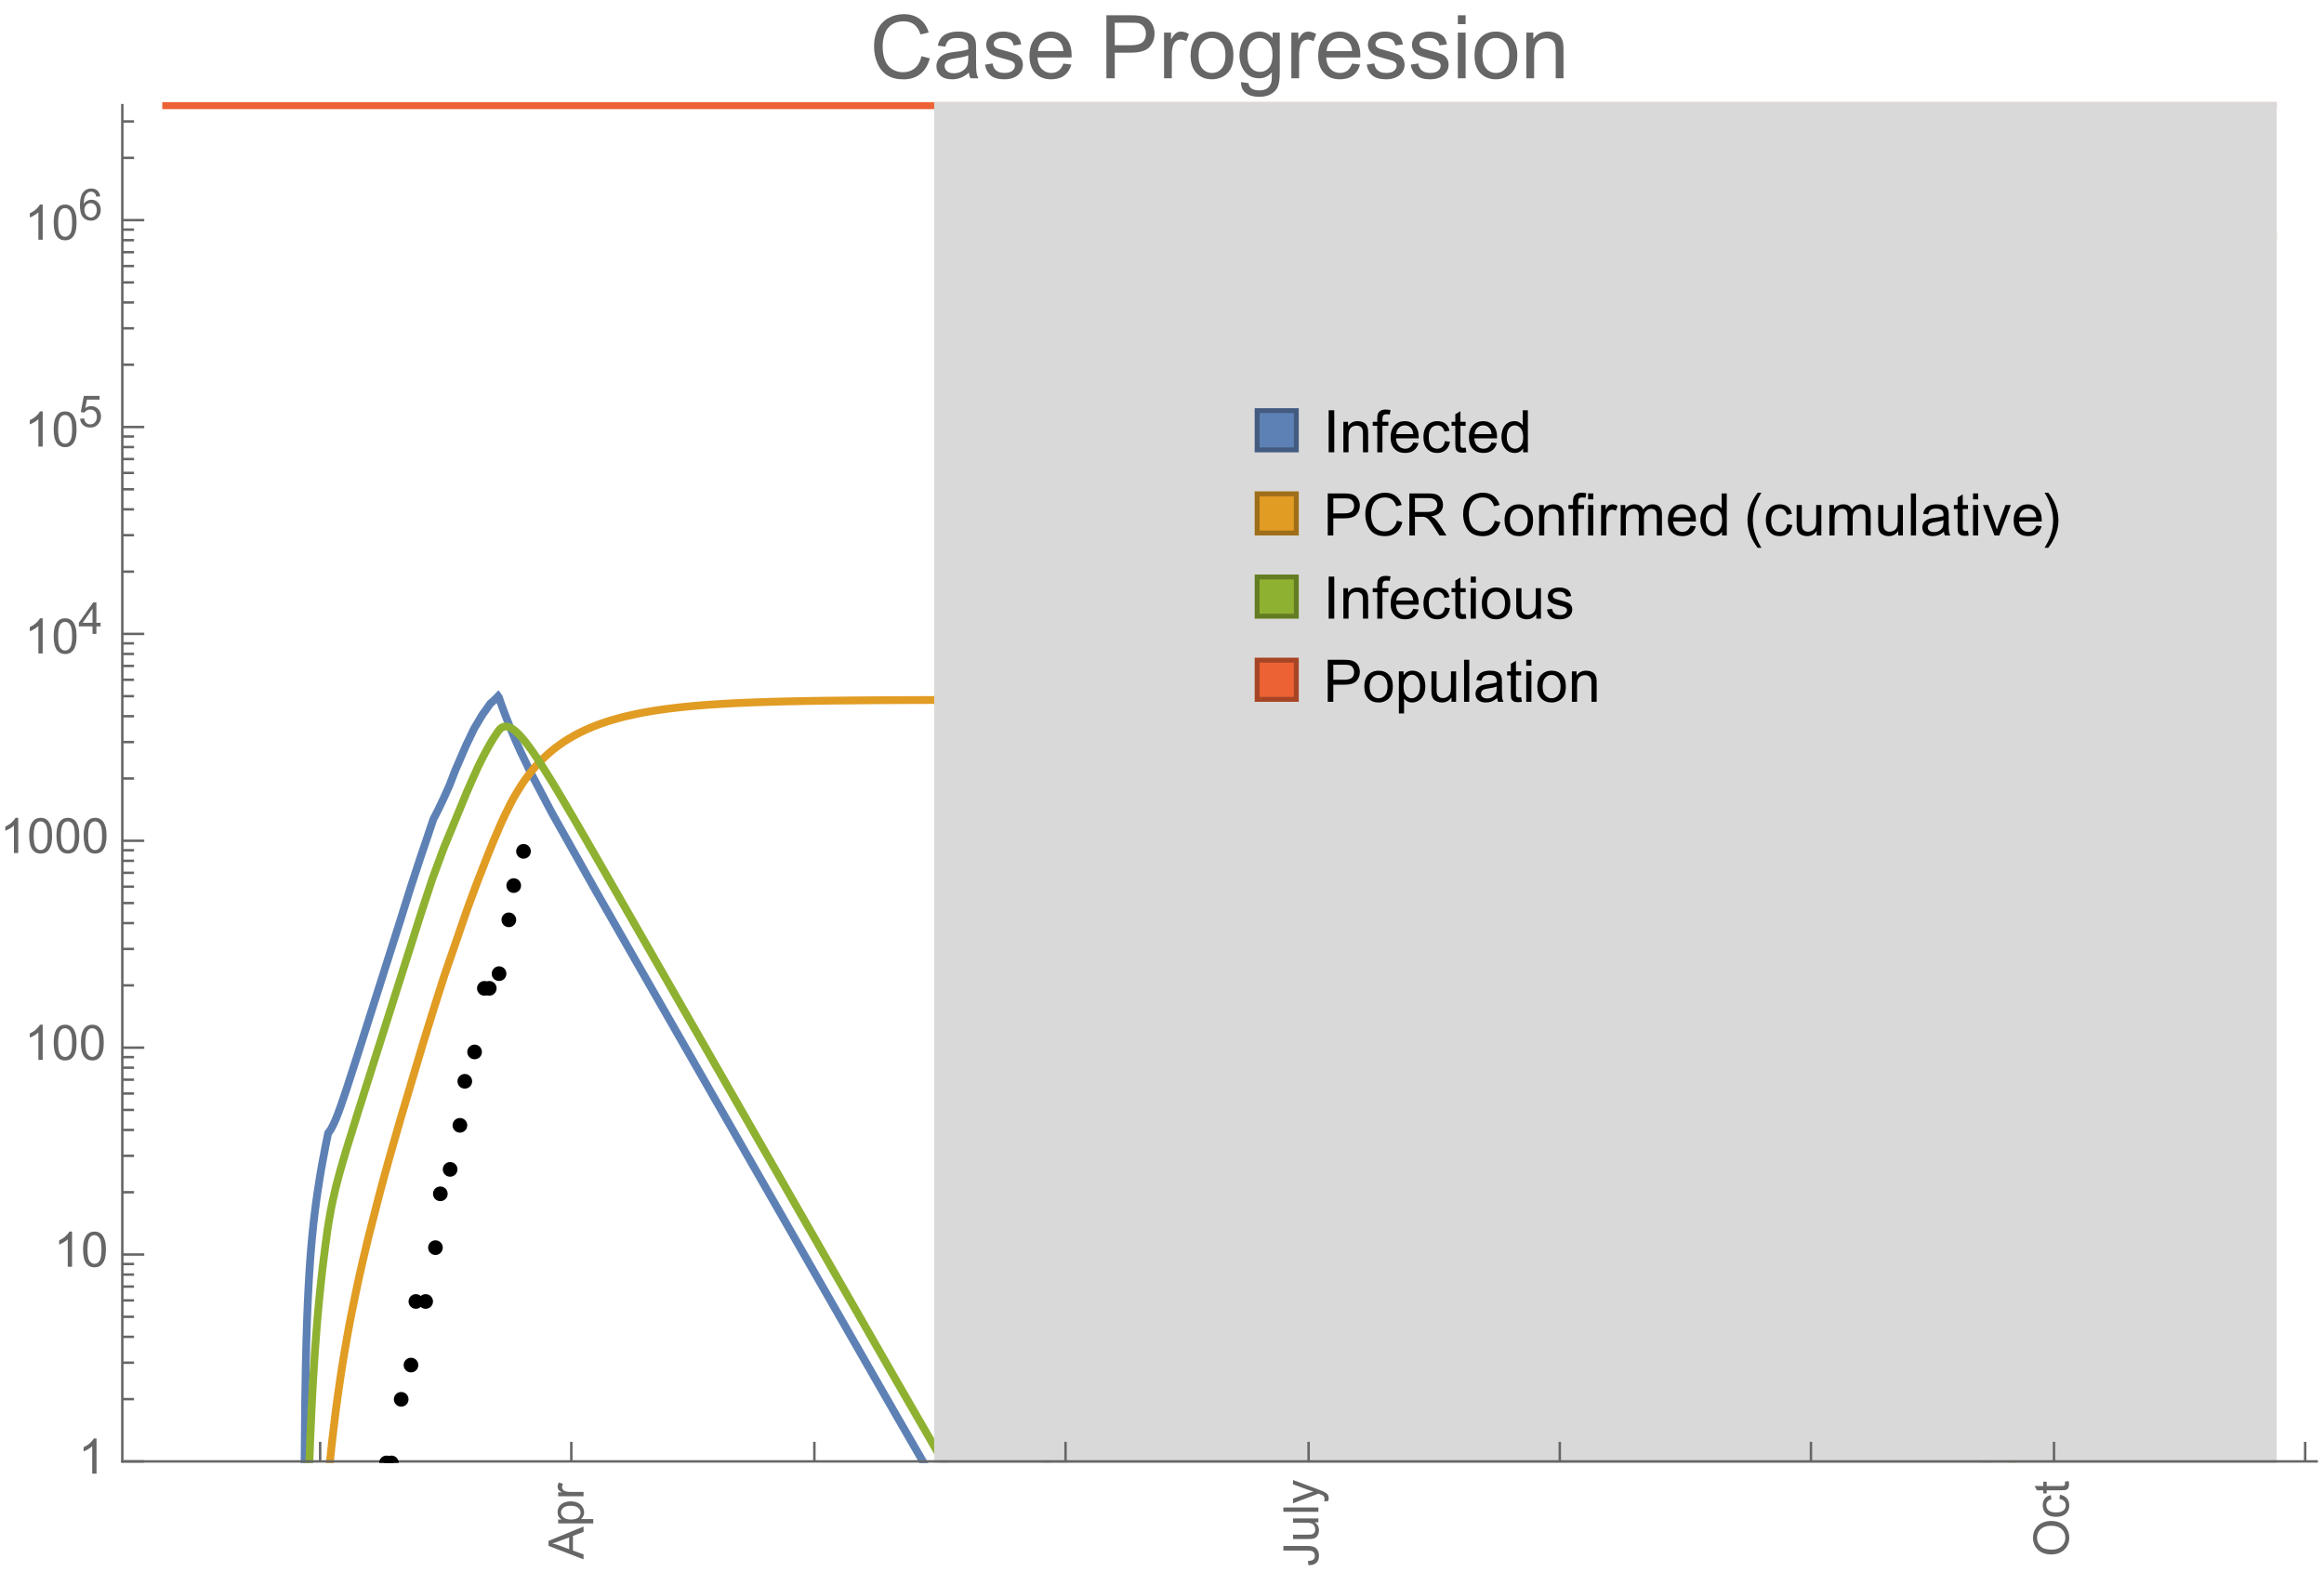 <?xml version="1.0" encoding="UTF-8"?>
<svg xmlns="http://www.w3.org/2000/svg" xmlns:xlink="http://www.w3.org/1999/xlink" width="475pt" height="324pt" viewBox="0 0 475 324" version="1.1">
<defs>
<g>
<symbol overflow="visible" id="glyph0-0">
<path style="stroke:none;" d=""/>
</symbol>
<symbol overflow="visible" id="glyph0-1">
<path style="stroke:none;" d="M 1.117 0 L 1.117 -8.59 L 2.258 -8.59 L 2.258 0 Z M 1.117 0 "/>
</symbol>
<symbol overflow="visible" id="glyph0-2">
<path style="stroke:none;" d="M 0.789 0 L 0.789 -6.223 L 1.742 -6.223 L 1.742 -5.336 C 2.199 -6.02 2.859 -6.363 3.719 -6.363 C 4.094 -6.363 4.441 -6.297 4.754 -6.16 C 5.07 -6.027 5.305 -5.852 5.461 -5.633 C 5.617 -5.414 5.727 -5.152 5.789 -4.852 C 5.828 -4.656 5.848 -4.312 5.848 -3.828 L 5.848 0 L 4.793 0 L 4.793 -3.785 C 4.793 -4.215 4.75 -4.535 4.672 -4.75 C 4.59 -4.961 4.441 -5.133 4.234 -5.258 C 4.023 -5.387 3.781 -5.449 3.5 -5.449 C 3.051 -5.449 2.66 -5.305 2.336 -5.023 C 2.008 -4.738 1.844 -4.195 1.844 -3.398 L 1.844 0 Z M 0.789 0 "/>
</symbol>
<symbol overflow="visible" id="glyph0-3">
<path style="stroke:none;" d="M 1.043 0 L 1.043 -5.402 L 0.109 -5.402 L 0.109 -6.223 L 1.043 -6.223 L 1.043 -6.883 C 1.043 -7.301 1.078 -7.613 1.156 -7.816 C 1.258 -8.09 1.434 -8.312 1.691 -8.48 C 1.945 -8.652 2.305 -8.734 2.766 -8.734 C 3.062 -8.734 3.391 -8.703 3.75 -8.633 L 3.594 -7.711 C 3.375 -7.75 3.164 -7.77 2.969 -7.77 C 2.648 -7.77 2.422 -7.703 2.289 -7.562 C 2.156 -7.426 2.094 -7.172 2.094 -6.797 L 2.094 -6.223 L 3.305 -6.223 L 3.305 -5.402 L 2.094 -5.402 L 2.094 0 Z M 1.043 0 "/>
</symbol>
<symbol overflow="visible" id="glyph0-4">
<path style="stroke:none;" d="M 5.051 -2.004 L 6.141 -1.867 C 5.969 -1.23 5.648 -0.738 5.188 -0.387 C 4.723 -0.035 4.125 0.141 3.406 0.141 C 2.496 0.141 1.773 -0.141 1.238 -0.699 C 0.707 -1.262 0.438 -2.047 0.438 -3.059 C 0.438 -4.105 0.711 -4.918 1.25 -5.496 C 1.789 -6.074 2.484 -6.363 3.344 -6.363 C 4.176 -6.363 4.859 -6.078 5.383 -5.516 C 5.91 -4.949 6.176 -4.148 6.176 -3.125 C 6.176 -3.062 6.172 -2.969 6.172 -2.844 L 1.531 -2.844 C 1.57 -2.16 1.762 -1.633 2.109 -1.273 C 2.457 -0.91 2.891 -0.727 3.41 -0.727 C 3.797 -0.727 4.125 -0.828 4.398 -1.031 C 4.672 -1.234 4.891 -1.559 5.051 -2.004 Z M 1.586 -3.711 L 5.062 -3.711 C 5.016 -4.234 4.883 -4.625 4.664 -4.887 C 4.328 -5.293 3.891 -5.496 3.359 -5.496 C 2.875 -5.496 2.465 -5.336 2.137 -5.008 C 1.805 -4.684 1.625 -4.25 1.586 -3.711 Z M 1.586 -3.711 "/>
</symbol>
<symbol overflow="visible" id="glyph0-5">
<path style="stroke:none;" d="M 4.852 -2.281 L 5.891 -2.145 C 5.777 -1.43 5.484 -0.871 5.02 -0.465 C 4.551 -0.062 3.977 0.141 3.297 0.141 C 2.445 0.141 1.762 -0.137 1.246 -0.695 C 0.727 -1.25 0.469 -2.047 0.469 -3.086 C 0.469 -3.758 0.578 -4.348 0.805 -4.852 C 1.027 -5.355 1.363 -5.734 1.82 -5.984 C 2.273 -6.238 2.77 -6.363 3.305 -6.363 C 3.98 -6.363 4.531 -6.191 4.961 -5.852 C 5.391 -5.508 5.668 -5.023 5.789 -4.395 L 4.766 -4.234 C 4.668 -4.652 4.492 -4.969 4.246 -5.18 C 3.996 -5.391 3.695 -5.496 3.344 -5.496 C 2.812 -5.496 2.383 -5.305 2.051 -4.926 C 1.719 -4.543 1.555 -3.941 1.555 -3.117 C 1.555 -2.281 1.711 -1.672 2.031 -1.297 C 2.352 -0.918 2.773 -0.727 3.289 -0.727 C 3.703 -0.727 4.047 -0.852 4.324 -1.109 C 4.602 -1.363 4.777 -1.75 4.852 -2.281 Z M 4.852 -2.281 "/>
</symbol>
<symbol overflow="visible" id="glyph0-6">
<path style="stroke:none;" d="M 3.094 -0.945 L 3.246 -0.012 C 2.949 0.051 2.684 0.082 2.449 0.082 C 2.066 0.082 1.77 0.023 1.559 -0.102 C 1.348 -0.223 1.199 -0.379 1.113 -0.578 C 1.027 -0.773 0.984 -1.188 0.984 -1.82 L 0.984 -5.402 L 0.211 -5.402 L 0.211 -6.223 L 0.984 -6.223 L 0.984 -7.766 L 2.031 -8.398 L 2.031 -6.223 L 3.094 -6.223 L 3.094 -5.402 L 2.031 -5.402 L 2.031 -1.766 C 2.031 -1.465 2.051 -1.27 2.09 -1.184 C 2.125 -1.098 2.188 -1.031 2.27 -0.977 C 2.355 -0.926 2.477 -0.902 2.633 -0.902 C 2.75 -0.902 2.902 -0.914 3.094 -0.945 Z M 3.094 -0.945 "/>
</symbol>
<symbol overflow="visible" id="glyph0-7">
<path style="stroke:none;" d="M 4.828 0 L 4.828 -0.785 C 4.434 -0.168 3.852 0.141 3.086 0.141 C 2.59 0.141 2.137 0.004 1.719 -0.27 C 1.305 -0.543 0.98 -0.926 0.754 -1.414 C 0.523 -1.906 0.41 -2.469 0.41 -3.105 C 0.41 -3.727 0.516 -4.289 0.719 -4.797 C 0.926 -5.301 1.238 -5.688 1.652 -5.961 C 2.066 -6.23 2.531 -6.363 3.039 -6.363 C 3.414 -6.363 3.75 -6.285 4.043 -6.125 C 4.336 -5.969 4.574 -5.762 4.758 -5.508 L 4.758 -8.59 L 5.805 -8.59 L 5.805 0 Z M 1.492 -3.105 C 1.492 -2.309 1.664 -1.711 2 -1.32 C 2.336 -0.926 2.73 -0.727 3.188 -0.727 C 3.648 -0.727 4.039 -0.914 4.363 -1.293 C 4.684 -1.668 4.844 -2.242 4.844 -3.016 C 4.844 -3.867 4.68 -4.492 4.352 -4.891 C 4.023 -5.289 3.621 -5.492 3.141 -5.492 C 2.672 -5.492 2.281 -5.297 1.965 -4.914 C 1.652 -4.531 1.492 -3.93 1.492 -3.105 Z M 1.492 -3.105 "/>
</symbol>
<symbol overflow="visible" id="glyph0-8">
<path style="stroke:none;" d="M 0.926 0 L 0.926 -8.59 L 4.164 -8.59 C 4.734 -8.59 5.172 -8.562 5.473 -8.508 C 5.895 -8.438 6.25 -8.305 6.531 -8.105 C 6.816 -7.91 7.047 -7.633 7.223 -7.277 C 7.395 -6.922 7.484 -6.531 7.484 -6.105 C 7.484 -5.375 7.25 -4.758 6.785 -4.25 C 6.32 -3.746 5.48 -3.492 4.266 -3.492 L 2.062 -3.492 L 2.062 0 Z M 2.062 -4.508 L 4.281 -4.508 C 5.016 -4.508 5.539 -4.641 5.848 -4.914 C 6.156 -5.188 6.312 -5.574 6.312 -6.07 C 6.312 -6.43 6.219 -6.738 6.039 -6.992 C 5.855 -7.25 5.617 -7.418 5.32 -7.5 C 5.129 -7.551 4.773 -7.578 4.258 -7.578 L 2.062 -7.578 Z M 2.062 -4.508 "/>
</symbol>
<symbol overflow="visible" id="glyph0-9">
<path style="stroke:none;" d="M 7.055 -3.012 L 8.191 -2.727 C 7.953 -1.793 7.523 -1.078 6.906 -0.59 C 6.285 -0.098 5.531 0.148 4.633 0.148 C 3.707 0.148 2.957 -0.043 2.375 -0.418 C 1.797 -0.797 1.355 -1.344 1.051 -2.055 C 0.75 -2.77 0.598 -3.539 0.598 -4.359 C 0.598 -5.254 0.77 -6.035 1.109 -6.699 C 1.453 -7.367 1.938 -7.871 2.57 -8.219 C 3.199 -8.562 3.895 -8.734 4.652 -8.734 C 5.512 -8.734 6.234 -8.516 6.82 -8.078 C 7.406 -7.641 7.812 -7.027 8.047 -6.234 L 6.926 -5.969 C 6.727 -6.594 6.438 -7.051 6.059 -7.336 C 5.68 -7.621 5.203 -7.766 4.629 -7.766 C 3.969 -7.766 3.418 -7.605 2.973 -7.289 C 2.531 -6.973 2.219 -6.547 2.039 -6.016 C 1.859 -5.48 1.77 -4.93 1.77 -4.367 C 1.77 -3.637 1.875 -2.996 2.09 -2.453 C 2.301 -1.906 2.633 -1.5 3.082 -1.23 C 3.531 -0.961 4.016 -0.828 4.539 -0.828 C 5.176 -0.828 5.719 -1.008 6.156 -1.375 C 6.598 -1.742 6.898 -2.289 7.055 -3.012 Z M 7.055 -3.012 "/>
</symbol>
<symbol overflow="visible" id="glyph0-10">
<path style="stroke:none;" d="M 0.945 0 L 0.945 -8.59 L 4.75 -8.59 C 5.516 -8.59 6.102 -8.512 6.5 -8.359 C 6.898 -8.203 7.215 -7.93 7.453 -7.539 C 7.691 -7.148 7.812 -6.719 7.812 -6.246 C 7.812 -5.637 7.613 -5.125 7.219 -4.703 C 6.824 -4.285 6.215 -4.023 5.391 -3.906 C 5.691 -3.762 5.922 -3.621 6.078 -3.48 C 6.41 -3.176 6.723 -2.797 7.02 -2.336 L 8.516 0 L 7.086 0 L 5.945 -1.789 C 5.613 -2.305 5.344 -2.695 5.125 -2.969 C 4.91 -3.242 4.719 -3.438 4.551 -3.547 C 4.379 -3.656 4.207 -3.73 4.031 -3.773 C 3.902 -3.801 3.691 -3.812 3.398 -3.812 L 2.078 -3.812 L 2.078 0 Z M 2.078 -4.797 L 4.523 -4.797 C 5.043 -4.797 5.449 -4.852 5.742 -4.961 C 6.035 -5.066 6.258 -5.238 6.41 -5.477 C 6.562 -5.711 6.641 -5.969 6.641 -6.246 C 6.641 -6.652 6.492 -6.984 6.195 -7.25 C 5.902 -7.512 5.438 -7.641 4.797 -7.641 L 2.078 -7.641 Z M 2.078 -4.797 "/>
</symbol>
<symbol overflow="visible" id="glyph0-11">
<path style="stroke:none;" d="M 0.398 -3.109 C 0.398 -4.262 0.719 -5.117 1.359 -5.672 C 1.895 -6.133 2.547 -6.363 3.316 -6.363 C 4.172 -6.363 4.871 -6.082 5.414 -5.523 C 5.957 -4.961 6.227 -4.188 6.227 -3.199 C 6.227 -2.398 6.109 -1.77 5.867 -1.309 C 5.629 -0.852 5.277 -0.492 4.82 -0.242 C 4.359 0.012 3.859 0.141 3.316 0.141 C 2.445 0.141 1.742 -0.141 1.203 -0.695 C 0.668 -1.254 0.398 -2.062 0.398 -3.109 Z M 1.484 -3.109 C 1.484 -2.312 1.656 -1.719 2.004 -1.32 C 2.352 -0.926 2.789 -0.727 3.316 -0.727 C 3.84 -0.727 4.273 -0.926 4.625 -1.324 C 4.973 -1.723 5.145 -2.328 5.145 -3.148 C 5.145 -3.918 4.969 -4.5 4.621 -4.895 C 4.27 -5.293 3.836 -5.492 3.316 -5.492 C 2.789 -5.492 2.352 -5.293 2.004 -4.898 C 1.656 -4.504 1.484 -3.906 1.484 -3.109 Z M 1.484 -3.109 "/>
</symbol>
<symbol overflow="visible" id="glyph0-12">
<path style="stroke:none;" d="M 0.797 -7.375 L 0.797 -8.59 L 1.852 -8.59 L 1.852 -7.375 Z M 0.797 0 L 0.797 -6.223 L 1.852 -6.223 L 1.852 0 Z M 0.797 0 "/>
</symbol>
<symbol overflow="visible" id="glyph0-13">
<path style="stroke:none;" d="M 0.781 0 L 0.781 -6.223 L 1.727 -6.223 L 1.727 -5.281 C 1.969 -5.723 2.195 -6.012 2.398 -6.152 C 2.605 -6.293 2.828 -6.363 3.078 -6.363 C 3.434 -6.363 3.793 -6.25 4.16 -6.023 L 3.797 -5.047 C 3.539 -5.199 3.281 -5.273 3.023 -5.273 C 2.793 -5.273 2.586 -5.203 2.402 -5.066 C 2.219 -4.926 2.086 -4.734 2.008 -4.488 C 1.891 -4.113 1.836 -3.703 1.836 -3.258 L 1.836 0 Z M 0.781 0 "/>
</symbol>
<symbol overflow="visible" id="glyph0-14">
<path style="stroke:none;" d="M 0.789 0 L 0.789 -6.223 L 1.734 -6.223 L 1.734 -5.352 C 1.93 -5.656 2.188 -5.898 2.516 -6.086 C 2.84 -6.27 3.207 -6.363 3.621 -6.363 C 4.082 -6.363 4.461 -6.266 4.754 -6.078 C 5.051 -5.887 5.258 -5.617 5.379 -5.273 C 5.871 -6 6.512 -6.363 7.301 -6.363 C 7.918 -6.363 8.391 -6.191 8.727 -5.852 C 9.059 -5.508 9.223 -4.984 9.223 -4.273 L 9.223 0 L 8.172 0 L 8.172 -3.922 C 8.172 -4.344 8.141 -4.645 8.07 -4.832 C 8.004 -5.016 7.879 -5.164 7.699 -5.281 C 7.52 -5.395 7.309 -5.449 7.066 -5.449 C 6.629 -5.449 6.266 -5.305 5.977 -5.012 C 5.688 -4.723 5.543 -4.258 5.543 -3.617 L 5.543 0 L 4.488 0 L 4.488 -4.043 C 4.488 -4.512 4.402 -4.863 4.23 -5.098 C 4.059 -5.332 3.777 -5.449 3.387 -5.449 C 3.09 -5.449 2.816 -5.371 2.562 -5.215 C 2.312 -5.059 2.129 -4.828 2.016 -4.531 C 1.902 -4.23 1.844 -3.797 1.844 -3.227 L 1.844 0 Z M 0.789 0 "/>
</symbol>
<symbol overflow="visible" id="glyph0-15">
<path style="stroke:none;" d="M 4.867 0 L 4.867 -0.914 C 4.383 -0.211 3.727 0.141 2.895 0.141 C 2.527 0.141 2.184 0.07 1.867 -0.07 C 1.547 -0.211 1.312 -0.387 1.156 -0.602 C 1.004 -0.812 0.895 -1.074 0.832 -1.383 C 0.789 -1.59 0.766 -1.918 0.766 -2.367 L 0.766 -6.223 L 1.82 -6.223 L 1.82 -2.773 C 1.82 -2.223 1.844 -1.852 1.887 -1.656 C 1.953 -1.379 2.094 -1.164 2.309 -1.004 C 2.523 -0.848 2.789 -0.766 3.105 -0.766 C 3.422 -0.766 3.719 -0.848 3.996 -1.012 C 4.273 -1.172 4.469 -1.395 4.586 -1.672 C 4.699 -1.953 4.758 -2.359 4.758 -2.891 L 4.758 -6.223 L 5.812 -6.223 L 5.812 0 Z M 4.867 0 "/>
</symbol>
<symbol overflow="visible" id="glyph0-16">
<path style="stroke:none;" d="M 0.766 0 L 0.766 -8.59 L 1.82 -8.59 L 1.82 0 Z M 0.766 0 "/>
</symbol>
<symbol overflow="visible" id="glyph0-17">
<path style="stroke:none;" d="M 4.852 -0.766 C 4.461 -0.434 4.086 -0.203 3.723 -0.062 C 3.363 0.074 2.977 0.141 2.562 0.141 C 1.879 0.141 1.352 -0.027 0.984 -0.359 C 0.617 -0.695 0.434 -1.121 0.434 -1.641 C 0.434 -1.945 0.504 -2.223 0.641 -2.477 C 0.781 -2.727 0.961 -2.93 1.188 -3.082 C 1.41 -3.234 1.664 -3.352 1.945 -3.43 C 2.152 -3.484 2.465 -3.535 2.883 -3.586 C 3.734 -3.688 4.359 -3.809 4.766 -3.949 C 4.77 -4.094 4.77 -4.188 4.77 -4.227 C 4.77 -4.656 4.672 -4.957 4.469 -5.133 C 4.199 -5.371 3.801 -5.492 3.27 -5.492 C 2.773 -5.492 2.406 -5.402 2.172 -5.23 C 1.934 -5.055 1.758 -4.75 1.648 -4.305 L 0.617 -4.445 C 0.711 -4.887 0.863 -5.246 1.078 -5.516 C 1.293 -5.789 1.602 -5.996 2.008 -6.145 C 2.414 -6.289 2.887 -6.363 3.422 -6.363 C 3.953 -6.363 4.383 -6.301 4.719 -6.176 C 5.051 -6.051 5.293 -5.895 5.449 -5.703 C 5.605 -5.516 5.715 -5.273 5.777 -4.984 C 5.812 -4.805 5.828 -4.484 5.828 -4.016 L 5.828 -2.609 C 5.828 -1.629 5.852 -1.008 5.898 -0.746 C 5.941 -0.488 6.031 -0.238 6.164 0 L 5.062 0 C 4.953 -0.219 4.883 -0.477 4.852 -0.766 Z M 4.766 -3.125 C 4.383 -2.969 3.805 -2.836 3.039 -2.727 C 2.605 -2.664 2.301 -2.594 2.121 -2.516 C 1.941 -2.438 1.805 -2.32 1.703 -2.172 C 1.605 -2.02 1.559 -1.852 1.559 -1.672 C 1.559 -1.391 1.664 -1.156 1.879 -0.969 C 2.09 -0.781 2.402 -0.688 2.812 -0.688 C 3.219 -0.688 3.578 -0.773 3.898 -0.953 C 4.215 -1.129 4.445 -1.375 4.594 -1.68 C 4.707 -1.918 4.766 -2.273 4.766 -2.734 Z M 4.766 -3.125 "/>
</symbol>
<symbol overflow="visible" id="glyph0-18">
<path style="stroke:none;" d="M 2.52 0 L 0.152 -6.223 L 1.266 -6.223 L 2.602 -2.496 C 2.746 -2.094 2.879 -1.676 3 -1.242 C 3.094 -1.57 3.227 -1.965 3.391 -2.426 L 4.773 -6.223 L 5.859 -6.223 L 3.504 0 Z M 2.52 0 "/>
</symbol>
<symbol overflow="visible" id="glyph0-19">
<path style="stroke:none;" d="M 0.367 -1.859 L 1.414 -2.023 C 1.473 -1.605 1.633 -1.281 1.902 -1.062 C 2.168 -0.84 2.543 -0.727 3.023 -0.727 C 3.508 -0.727 3.867 -0.824 4.102 -1.023 C 4.336 -1.219 4.453 -1.453 4.453 -1.719 C 4.453 -1.957 4.352 -2.141 4.141 -2.281 C 3.996 -2.375 3.641 -2.492 3.062 -2.637 C 2.289 -2.832 1.754 -3 1.457 -3.145 C 1.156 -3.285 0.93 -3.484 0.777 -3.734 C 0.621 -3.988 0.547 -4.266 0.547 -4.57 C 0.547 -4.848 0.609 -5.105 0.734 -5.34 C 0.863 -5.578 1.035 -5.773 1.254 -5.93 C 1.418 -6.051 1.641 -6.152 1.926 -6.238 C 2.207 -6.32 2.512 -6.363 2.836 -6.363 C 3.324 -6.363 3.754 -6.293 4.121 -6.152 C 4.492 -6.012 4.766 -5.82 4.938 -5.582 C 5.113 -5.34 5.234 -5.02 5.305 -4.617 L 4.273 -4.477 C 4.227 -4.797 4.09 -5.047 3.863 -5.227 C 3.641 -5.406 3.32 -5.496 2.914 -5.496 C 2.43 -5.496 2.082 -5.414 1.875 -5.258 C 1.668 -5.098 1.562 -4.906 1.562 -4.695 C 1.562 -4.559 1.609 -4.434 1.695 -4.324 C 1.781 -4.211 1.914 -4.117 2.098 -4.043 C 2.203 -4.004 2.516 -3.914 3.031 -3.773 C 3.777 -3.574 4.297 -3.41 4.59 -3.285 C 4.887 -3.156 5.117 -2.973 5.285 -2.73 C 5.453 -2.488 5.539 -2.188 5.539 -1.828 C 5.539 -1.477 5.434 -1.145 5.23 -0.836 C 5.023 -0.523 4.727 -0.285 4.344 -0.113 C 3.957 0.055 3.516 0.141 3.031 0.141 C 2.223 0.141 1.605 -0.027 1.18 -0.363 C 0.758 -0.699 0.484 -1.195 0.367 -1.859 Z M 0.367 -1.859 "/>
</symbol>
<symbol overflow="visible" id="glyph0-20">
<path style="stroke:none;" d="M 0.789 2.383 L 0.789 -6.223 L 1.75 -6.223 L 1.75 -5.414 C 1.977 -5.73 2.234 -5.969 2.52 -6.125 C 2.805 -6.285 3.148 -6.363 3.555 -6.363 C 4.086 -6.363 4.555 -6.227 4.961 -5.953 C 5.367 -5.68 5.676 -5.293 5.883 -4.797 C 6.09 -4.297 6.195 -3.75 6.195 -3.156 C 6.195 -2.52 6.078 -1.949 5.852 -1.438 C 5.621 -0.93 5.289 -0.539 4.855 -0.266 C 4.418 0.004 3.961 0.141 3.48 0.141 C 3.129 0.141 2.812 0.066 2.535 -0.082 C 2.254 -0.23 2.023 -0.418 1.844 -0.645 L 1.844 2.383 Z M 1.746 -3.078 C 1.746 -2.277 1.906 -1.684 2.234 -1.301 C 2.559 -0.918 2.949 -0.727 3.41 -0.727 C 3.879 -0.727 4.281 -0.926 4.613 -1.32 C 4.949 -1.719 5.117 -2.332 5.117 -3.164 C 5.117 -3.957 4.953 -4.551 4.625 -4.945 C 4.301 -5.34 3.91 -5.539 3.457 -5.539 C 3.008 -5.539 2.609 -5.328 2.266 -4.906 C 1.918 -4.488 1.746 -3.875 1.746 -3.078 Z M 1.746 -3.078 "/>
</symbol>
<symbol overflow="visible" id="glyph1-0">
<path style="stroke:none;" d=""/>
</symbol>
<symbol overflow="visible" id="glyph1-1">
<path style="stroke:none;" d="M 3.562 2.52 L 2.805 2.52 C 2.492 2.121 2.211 1.699 1.953 1.258 C 1.699 0.812 1.477 0.352 1.297 -0.125 C 1.113 -0.602 0.969 -1.086 0.871 -1.586 C 0.77 -2.086 0.719 -2.594 0.719 -3.105 C 0.719 -3.625 0.773 -4.133 0.875 -4.633 C 0.977 -5.129 1.117 -5.617 1.301 -6.086 C 1.484 -6.559 1.703 -7.02 1.961 -7.461 C 2.215 -7.906 2.5 -8.328 2.805 -8.734 L 3.562 -8.734 C 3.285 -8.281 3.039 -7.836 2.82 -7.398 C 2.602 -6.957 2.414 -6.512 2.266 -6.055 C 2.117 -5.602 2.008 -5.133 1.93 -4.648 C 1.852 -4.168 1.812 -3.656 1.812 -3.117 C 1.812 -2.617 1.852 -2.121 1.938 -1.629 C 2.02 -1.137 2.141 -0.652 2.289 -0.18 C 2.441 0.297 2.625 0.758 2.844 1.211 C 3.059 1.66 3.297 2.098 3.562 2.52 Z M 3.562 2.52 "/>
</symbol>
<symbol overflow="visible" id="glyph1-2">
<path style="stroke:none;" d="M 3.273 -3.105 C 3.273 -2.59 3.227 -2.082 3.125 -1.586 C 3.023 -1.086 2.879 -0.602 2.695 -0.129 C 2.512 0.344 2.293 0.801 2.035 1.246 C 1.781 1.688 1.5 2.113 1.188 2.52 L 0.434 2.52 C 0.707 2.074 0.953 1.633 1.172 1.188 C 1.391 0.746 1.574 0.297 1.723 -0.156 C 1.871 -0.613 1.984 -1.086 2.066 -1.57 C 2.145 -2.055 2.188 -2.562 2.188 -3.094 C 2.188 -3.594 2.145 -4.09 2.059 -4.582 C 1.977 -5.074 1.859 -5.559 1.703 -6.031 C 1.551 -6.508 1.367 -6.969 1.152 -7.422 C 0.934 -7.875 0.695 -8.312 0.434 -8.734 L 1.188 -8.734 C 1.5 -8.336 1.789 -7.918 2.047 -7.473 C 2.305 -7.031 2.523 -6.57 2.703 -6.09 C 2.887 -5.613 3.027 -5.121 3.125 -4.621 C 3.227 -4.117 3.273 -3.613 3.273 -3.105 Z M 3.273 -3.105 "/>
</symbol>
<symbol overflow="visible" id="glyph2-0">
<path style="stroke:none;" d=""/>
</symbol>
<symbol overflow="visible" id="glyph2-1">
<path style="stroke:none;" d="M 0 0.016 L -7.156 -2.734 L -7.156 -3.754 L 0 -6.684 L 0 -5.605 L -2.168 -4.77 L -2.168 -1.777 L 0 -0.992 Z M -2.938 -2.051 L -2.938 -4.477 L -4.922 -3.73 C -5.523 -3.504 -6.02 -3.332 -6.406 -3.223 C -5.945 -3.133 -5.492 -3.004 -5.039 -2.836 Z M -2.938 -2.051 "/>
</symbol>
<symbol overflow="visible" id="glyph2-2">
<path style="stroke:none;" d="M 1.988 -0.66 L -5.188 -0.66 L -5.188 -1.461 L -4.512 -1.461 C -4.773 -1.648 -4.973 -1.863 -5.105 -2.102 C -5.238 -2.34 -5.305 -2.625 -5.305 -2.965 C -5.305 -3.406 -5.188 -3.797 -4.961 -4.137 C -4.734 -4.477 -4.41 -4.73 -3.996 -4.902 C -3.582 -5.074 -3.125 -5.16 -2.633 -5.16 C -2.102 -5.16 -1.625 -5.066 -1.199 -4.875 C -0.773 -4.684 -0.449 -4.41 -0.223 -4.047 C 0.004 -3.684 0.117 -3.301 0.117 -2.898 C 0.117 -2.605 0.055 -2.344 -0.066 -2.113 C -0.191 -1.879 -0.348 -1.688 -0.535 -1.539 L 1.988 -1.539 Z M -2.562 -1.457 C -1.895 -1.457 -1.402 -1.59 -1.082 -1.859 C -0.766 -2.129 -0.605 -2.457 -0.605 -2.844 C -0.605 -3.234 -0.77 -3.566 -1.102 -3.844 C -1.43 -4.125 -1.941 -4.262 -2.637 -4.262 C -3.297 -4.262 -3.793 -4.125 -4.121 -3.855 C -4.449 -3.582 -4.613 -3.258 -4.613 -2.883 C -4.613 -2.508 -4.438 -2.176 -4.09 -1.887 C -3.738 -1.598 -3.23 -1.457 -2.562 -1.457 Z M -2.562 -1.457 "/>
</symbol>
<symbol overflow="visible" id="glyph2-3">
<path style="stroke:none;" d="M 0 -0.648 L -5.188 -0.648 L -5.188 -1.441 L -4.398 -1.441 C -4.766 -1.641 -5.008 -1.828 -5.125 -2 C -5.242 -2.172 -5.305 -2.359 -5.305 -2.562 C -5.305 -2.859 -5.207 -3.16 -5.02 -3.469 L -4.203 -3.164 C -4.332 -2.949 -4.395 -2.734 -4.395 -2.52 C -4.395 -2.328 -4.336 -2.156 -4.223 -2.004 C -4.105 -1.852 -3.945 -1.738 -3.742 -1.676 C -3.43 -1.578 -3.086 -1.527 -2.715 -1.527 L 0 -1.527 Z M 0 -0.648 "/>
</symbol>
<symbol overflow="visible" id="glyph2-4">
<path style="stroke:none;" d="M -2.031 -0.289 L -2.148 -1.145 C -1.602 -1.164 -1.227 -1.27 -1.023 -1.449 C -0.824 -1.633 -0.723 -1.883 -0.723 -2.207 C -0.723 -2.445 -0.777 -2.648 -0.887 -2.82 C -0.996 -2.992 -1.145 -3.113 -1.332 -3.18 C -1.52 -3.242 -1.816 -3.277 -2.227 -3.277 L -7.156 -3.277 L -7.156 -4.223 L -2.281 -4.223 C -1.68 -4.223 -1.219 -4.152 -0.887 -4.008 C -0.559 -3.863 -0.309 -3.633 -0.137 -3.316 C 0.035 -3.004 0.121 -2.637 0.121 -2.211 C 0.121 -1.582 -0.059 -1.102 -0.418 -0.77 C -0.781 -0.438 -1.32 -0.273 -2.031 -0.289 Z M -2.031 -0.289 "/>
</symbol>
<symbol overflow="visible" id="glyph2-5">
<path style="stroke:none;" d="M 0 -4.059 L -0.762 -4.059 C -0.176 -3.656 0.117 -3.105 0.117 -2.414 C 0.117 -2.105 0.059 -1.82 -0.059 -1.555 C -0.176 -1.289 -0.324 -1.094 -0.5 -0.965 C -0.68 -0.836 -0.895 -0.746 -1.152 -0.695 C -1.324 -0.66 -1.598 -0.641 -1.973 -0.641 L -5.188 -0.641 L -5.188 -1.52 L -2.309 -1.52 C -1.852 -1.52 -1.543 -1.535 -1.383 -1.57 C -1.152 -1.625 -0.969 -1.746 -0.836 -1.922 C -0.703 -2.102 -0.641 -2.324 -0.641 -2.586 C -0.641 -2.852 -0.707 -3.098 -0.844 -3.328 C -0.977 -3.562 -1.16 -3.727 -1.395 -3.82 C -1.625 -3.918 -1.965 -3.965 -2.406 -3.965 L -5.188 -3.965 L -5.188 -4.844 L 0 -4.844 Z M 0 -4.059 "/>
</symbol>
<symbol overflow="visible" id="glyph2-6">
<path style="stroke:none;" d="M 0 -0.641 L -7.156 -0.641 L -7.156 -1.52 L 0 -1.52 Z M 0 -0.641 "/>
</symbol>
<symbol overflow="visible" id="glyph2-7">
<path style="stroke:none;" d="M 1.996 -0.621 L 1.172 -0.523 C 1.223 -0.715 1.25 -0.883 1.25 -1.023 C 1.25 -1.219 1.219 -1.375 1.152 -1.492 C 1.086 -1.609 0.996 -1.707 0.879 -1.781 C 0.789 -1.836 0.574 -1.926 0.227 -2.051 C 0.176 -2.066 0.105 -2.094 0.012 -2.129 L -5.188 -0.16 L -5.188 -1.109 L -2.184 -2.188 C -1.801 -2.328 -1.402 -2.453 -0.98 -2.562 C -1.383 -2.664 -1.777 -2.785 -2.164 -2.926 L -5.188 -4.031 L -5.188 -4.914 L 0.09 -2.938 C 0.66 -2.727 1.051 -2.562 1.266 -2.445 C 1.555 -2.289 1.766 -2.109 1.902 -1.91 C 2.039 -1.707 2.105 -1.465 2.105 -1.188 C 2.105 -1.016 2.07 -0.828 1.996 -0.621 Z M 1.996 -0.621 "/>
</symbol>
<symbol overflow="visible" id="glyph2-8">
<path style="stroke:none;" d="M -3.484 -0.484 C -4.672 -0.484 -5.605 -0.801 -6.277 -1.441 C -6.949 -2.078 -7.285 -2.902 -7.285 -3.91 C -7.285 -4.57 -7.129 -5.168 -6.812 -5.699 C -6.496 -6.23 -6.055 -6.633 -5.492 -6.91 C -4.926 -7.188 -4.285 -7.328 -3.57 -7.328 C -2.844 -7.328 -2.195 -7.184 -1.621 -6.891 C -1.047 -6.598 -0.613 -6.18 -0.32 -5.645 C -0.023 -5.109 0.121 -4.527 0.121 -3.906 C 0.121 -3.234 -0.039 -2.629 -0.367 -2.102 C -0.691 -1.57 -1.137 -1.168 -1.699 -0.895 C -2.262 -0.621 -2.859 -0.484 -3.484 -0.484 Z M -3.473 -1.461 C -2.609 -1.461 -1.93 -1.691 -1.434 -2.156 C -0.938 -2.621 -0.688 -3.203 -0.688 -3.902 C -0.688 -4.613 -0.938 -5.199 -1.441 -5.66 C -1.941 -6.121 -2.652 -6.352 -3.574 -6.352 C -4.156 -6.352 -4.664 -6.254 -5.102 -6.059 C -5.535 -5.859 -5.871 -5.57 -6.109 -5.191 C -6.352 -4.812 -6.469 -4.387 -6.469 -3.918 C -6.469 -3.246 -6.238 -2.668 -5.777 -2.184 C -5.316 -1.703 -4.551 -1.461 -3.473 -1.461 Z M -3.473 -1.461 "/>
</symbol>
<symbol overflow="visible" id="glyph2-9">
<path style="stroke:none;" d="M -1.898 -4.043 L -1.785 -4.906 C -1.191 -4.812 -0.727 -4.57 -0.387 -4.184 C -0.051 -3.793 0.117 -3.316 0.117 -2.75 C 0.117 -2.039 -0.113 -1.469 -0.578 -1.039 C -1.043 -0.605 -1.707 -0.391 -2.574 -0.391 C -3.133 -0.391 -3.625 -0.484 -4.043 -0.668 C -4.461 -0.855 -4.777 -1.137 -4.988 -1.516 C -5.199 -1.895 -5.305 -2.309 -5.305 -2.754 C -5.305 -3.316 -5.16 -3.777 -4.875 -4.137 C -4.59 -4.492 -4.188 -4.723 -3.66 -4.824 L -3.531 -3.969 C -3.879 -3.887 -4.141 -3.746 -4.316 -3.539 C -4.492 -3.332 -4.578 -3.082 -4.578 -2.789 C -4.578 -2.348 -4.422 -1.984 -4.105 -1.711 C -3.789 -1.434 -3.285 -1.293 -2.598 -1.293 C -1.902 -1.293 -1.395 -1.426 -1.078 -1.695 C -0.762 -1.961 -0.605 -2.309 -0.605 -2.738 C -0.605 -3.086 -0.711 -3.371 -0.922 -3.602 C -1.133 -3.836 -1.461 -3.98 -1.898 -4.043 Z M -1.898 -4.043 "/>
</symbol>
<symbol overflow="visible" id="glyph2-10">
<path style="stroke:none;" d="M -0.785 -2.578 L -0.008 -2.703 C 0.043 -2.457 0.07 -2.234 0.07 -2.039 C 0.07 -1.723 0.02 -1.477 -0.082 -1.297 C -0.184 -1.121 -0.316 -1 -0.48 -0.93 C -0.645 -0.855 -0.992 -0.82 -1.52 -0.82 L -4.5 -0.82 L -4.5 -0.176 L -5.188 -0.176 L -5.188 -0.82 L -6.469 -0.82 L -6.996 -1.695 L -5.188 -1.695 L -5.188 -2.578 L -4.5 -2.578 L -4.5 -1.695 L -1.469 -1.695 C -1.219 -1.695 -1.059 -1.711 -0.984 -1.742 C -0.914 -1.773 -0.859 -1.82 -0.816 -1.891 C -0.773 -1.961 -0.75 -2.062 -0.75 -2.191 C -0.75 -2.289 -0.762 -2.418 -0.785 -2.578 Z M -0.785 -2.578 "/>
</symbol>
<symbol overflow="visible" id="glyph3-0">
<path style="stroke:none;" d=""/>
</symbol>
<symbol overflow="visible" id="glyph3-1">
<path style="stroke:none;" d="M 3.727 0 L 2.848 0 L 2.848 -5.602 C 2.637 -5.398 2.359 -5.195 2.016 -4.996 C 1.672 -4.793 1.363 -4.641 1.09 -4.539 L 1.09 -5.391 C 1.582 -5.621 2.012 -5.902 2.379 -6.23 C 2.746 -6.559 3.008 -6.879 3.16 -7.188 L 3.727 -7.188 Z M 3.727 0 "/>
</symbol>
<symbol overflow="visible" id="glyph3-2">
<path style="stroke:none;" d="M 0.414 -3.531 C 0.414 -4.375 0.504 -5.059 0.676 -5.574 C 0.852 -6.09 1.109 -6.488 1.453 -6.766 C 1.797 -7.047 2.227 -7.188 2.75 -7.188 C 3.133 -7.188 3.469 -7.109 3.758 -6.957 C 4.047 -6.801 4.289 -6.578 4.477 -6.285 C 4.664 -5.996 4.812 -5.641 4.922 -5.223 C 5.031 -4.805 5.082 -4.238 5.082 -3.531 C 5.082 -2.691 4.996 -2.012 4.824 -1.496 C 4.652 -0.98 4.395 -0.582 4.051 -0.301 C 3.707 -0.02 3.273 0.121 2.75 0.121 C 2.059 0.121 1.516 -0.125 1.125 -0.621 C 0.652 -1.215 0.414 -2.188 0.414 -3.531 Z M 1.32 -3.531 C 1.32 -2.355 1.457 -1.574 1.73 -1.184 C 2.008 -0.797 2.344 -0.602 2.75 -0.602 C 3.152 -0.602 3.492 -0.797 3.766 -1.188 C 4.043 -1.578 4.18 -2.359 4.18 -3.531 C 4.18 -4.711 4.043 -5.492 3.766 -5.879 C 3.492 -6.266 3.148 -6.461 2.738 -6.461 C 2.336 -6.461 2.012 -6.289 1.773 -5.945 C 1.469 -5.512 1.32 -4.707 1.32 -3.531 Z M 1.32 -3.531 "/>
</symbol>
<symbol overflow="visible" id="glyph4-0">
<path style="stroke:none;" d=""/>
</symbol>
<symbol overflow="visible" id="glyph4-1">
<path style="stroke:none;" d="M 2.91 0 L 2.91 -1.543 L 0.113 -1.543 L 0.113 -2.266 L 3.055 -6.441 L 3.699 -6.441 L 3.699 -2.266 L 4.57 -2.266 L 4.57 -1.543 L 3.699 -1.543 L 3.699 0 Z M 2.91 -2.266 L 2.91 -5.172 L 0.891 -2.266 Z M 2.91 -2.266 "/>
</symbol>
<symbol overflow="visible" id="glyph4-2">
<path style="stroke:none;" d="M 0.375 -1.688 L 1.203 -1.758 C 1.266 -1.352 1.41 -1.051 1.633 -0.848 C 1.855 -0.645 2.125 -0.539 2.445 -0.539 C 2.824 -0.539 3.148 -0.684 3.41 -0.973 C 3.672 -1.258 3.805 -1.641 3.805 -2.113 C 3.805 -2.566 3.68 -2.922 3.426 -3.18 C 3.172 -3.441 2.84 -3.574 2.43 -3.574 C 2.176 -3.574 1.945 -3.516 1.742 -3.398 C 1.535 -3.281 1.375 -3.133 1.258 -2.949 L 0.516 -3.047 L 1.137 -6.355 L 4.344 -6.355 L 4.344 -5.598 L 1.77 -5.598 L 1.422 -3.867 C 1.809 -4.137 2.215 -4.273 2.641 -4.273 C 3.203 -4.273 3.68 -4.078 4.066 -3.688 C 4.453 -3.297 4.645 -2.797 4.645 -2.184 C 4.645 -1.602 4.477 -1.098 4.137 -0.672 C 3.723 -0.152 3.156 0.109 2.445 0.109 C 1.859 0.109 1.379 -0.055 1.008 -0.383 C 0.637 -0.711 0.426 -1.145 0.375 -1.688 Z M 0.375 -1.688 "/>
</symbol>
<symbol overflow="visible" id="glyph4-3">
<path style="stroke:none;" d="M 4.477 -4.863 L 3.691 -4.805 C 3.621 -5.113 3.523 -5.34 3.391 -5.48 C 3.18 -5.707 2.914 -5.82 2.602 -5.82 C 2.352 -5.82 2.129 -5.75 1.938 -5.609 C 1.688 -5.426 1.492 -5.16 1.348 -4.812 C 1.203 -4.465 1.133 -3.969 1.125 -3.32 C 1.316 -3.613 1.547 -3.828 1.824 -3.969 C 2.098 -4.109 2.387 -4.18 2.688 -4.18 C 3.215 -4.18 3.664 -3.984 4.035 -3.598 C 4.406 -3.211 4.594 -2.707 4.594 -2.094 C 4.594 -1.688 4.504 -1.312 4.332 -0.965 C 4.156 -0.617 3.918 -0.352 3.613 -0.168 C 3.309 0.016 2.961 0.109 2.574 0.109 C 1.914 0.109 1.379 -0.133 0.961 -0.617 C 0.547 -1.102 0.34 -1.902 0.34 -3.016 C 0.34 -4.262 0.57 -5.164 1.027 -5.73 C 1.43 -6.223 1.969 -6.469 2.648 -6.469 C 3.156 -6.469 3.57 -6.328 3.895 -6.043 C 4.219 -5.758 4.414 -5.367 4.477 -4.863 Z M 1.25 -2.086 C 1.25 -1.812 1.305 -1.555 1.422 -1.305 C 1.539 -1.055 1.699 -0.867 1.906 -0.734 C 2.113 -0.605 2.332 -0.539 2.562 -0.539 C 2.895 -0.539 3.184 -0.676 3.422 -0.945 C 3.664 -1.215 3.785 -1.582 3.785 -2.043 C 3.785 -2.488 3.664 -2.84 3.43 -3.098 C 3.191 -3.352 2.891 -3.48 2.531 -3.48 C 2.172 -3.48 1.871 -3.352 1.621 -3.098 C 1.371 -2.84 1.25 -2.504 1.25 -2.086 Z M 1.25 -2.086 "/>
</symbol>
<symbol overflow="visible" id="glyph5-0">
<path style="stroke:none;" d=""/>
</symbol>
<symbol overflow="visible" id="glyph5-1">
<path style="stroke:none;" d="M 10.582 -4.516 L 12.289 -4.086 C 11.93 -2.688 11.285 -1.617 10.359 -0.883 C 9.43 -0.148 8.293 0.219 6.953 0.219 C 5.562 0.219 4.434 -0.062 3.562 -0.629 C 2.695 -1.195 2.031 -2.012 1.578 -3.086 C 1.125 -4.156 0.898 -5.309 0.898 -6.539 C 0.898 -7.883 1.152 -9.051 1.664 -10.051 C 2.18 -11.051 2.906 -11.809 3.855 -12.328 C 4.801 -12.844 5.844 -13.105 6.977 -13.105 C 8.266 -13.105 9.352 -12.777 10.23 -12.121 C 11.109 -11.465 11.723 -10.539 12.066 -9.352 L 10.391 -8.957 C 10.09 -9.895 9.656 -10.578 9.086 -11.004 C 8.52 -11.43 7.805 -11.645 6.945 -11.645 C 5.953 -11.645 5.125 -11.406 4.461 -10.934 C 3.797 -10.461 3.328 -9.82 3.059 -9.023 C 2.789 -8.223 2.656 -7.398 2.656 -6.547 C 2.656 -5.453 2.812 -4.496 3.133 -3.68 C 3.453 -2.859 3.949 -2.25 4.625 -1.844 C 5.297 -1.441 6.027 -1.238 6.812 -1.238 C 7.766 -1.238 8.574 -1.516 9.238 -2.066 C 9.898 -2.617 10.348 -3.434 10.582 -4.516 Z M 10.582 -4.516 "/>
</symbol>
<symbol overflow="visible" id="glyph5-2">
<path style="stroke:none;" d="M 7.277 -1.152 C 6.691 -0.652 6.129 -0.301 5.586 -0.098 C 5.043 0.109 4.461 0.211 3.84 0.211 C 2.816 0.211 2.027 -0.039 1.477 -0.539 C 0.926 -1.039 0.648 -1.68 0.648 -2.461 C 0.648 -2.918 0.754 -3.336 0.961 -3.715 C 1.172 -4.094 1.441 -4.395 1.781 -4.625 C 2.117 -4.852 2.496 -5.023 2.918 -5.141 C 3.227 -5.223 3.695 -5.305 4.324 -5.379 C 5.602 -5.531 6.543 -5.711 7.145 -5.922 C 7.152 -6.141 7.156 -6.277 7.156 -6.336 C 7.156 -6.98 7.004 -7.438 6.707 -7.699 C 6.301 -8.055 5.703 -8.234 4.906 -8.234 C 4.16 -8.234 3.609 -8.105 3.258 -7.844 C 2.902 -7.582 2.641 -7.121 2.469 -6.461 L 0.922 -6.672 C 1.062 -7.332 1.297 -7.867 1.617 -8.273 C 1.938 -8.68 2.406 -8.996 3.016 -9.215 C 3.625 -9.434 4.328 -9.547 5.133 -9.547 C 5.93 -9.547 6.578 -9.453 7.074 -9.266 C 7.574 -9.078 7.938 -8.84 8.172 -8.555 C 8.406 -8.273 8.57 -7.914 8.664 -7.48 C 8.719 -7.211 8.746 -6.723 8.746 -6.02 L 8.746 -3.91 C 8.746 -2.441 8.777 -1.512 8.848 -1.121 C 8.914 -0.73 9.047 -0.359 9.246 0 L 7.594 0 C 7.43 -0.328 7.324 -0.711 7.277 -1.152 Z M 7.145 -4.684 C 6.57 -4.449 5.711 -4.25 4.562 -4.086 C 3.91 -3.992 3.453 -3.887 3.18 -3.77 C 2.91 -3.652 2.703 -3.48 2.559 -3.258 C 2.41 -3.031 2.336 -2.781 2.336 -2.504 C 2.336 -2.082 2.496 -1.73 2.816 -1.449 C 3.137 -1.168 3.602 -1.027 4.219 -1.027 C 4.828 -1.027 5.371 -1.16 5.844 -1.43 C 6.32 -1.695 6.668 -2.059 6.891 -2.523 C 7.062 -2.879 7.145 -3.406 7.145 -4.105 Z M 7.145 -4.684 "/>
</symbol>
<symbol overflow="visible" id="glyph5-3">
<path style="stroke:none;" d="M 0.555 -2.785 L 2.117 -3.031 C 2.207 -2.406 2.449 -1.926 2.852 -1.59 C 3.254 -1.258 3.812 -1.09 4.535 -1.09 C 5.262 -1.09 5.801 -1.238 6.152 -1.535 C 6.504 -1.828 6.68 -2.176 6.68 -2.574 C 6.68 -2.934 6.523 -3.215 6.215 -3.418 C 5.996 -3.559 5.457 -3.738 4.598 -3.953 C 3.438 -4.246 2.633 -4.5 2.184 -4.715 C 1.734 -4.93 1.395 -5.227 1.164 -5.602 C 0.934 -5.98 0.816 -6.398 0.816 -6.855 C 0.816 -7.273 0.914 -7.656 1.102 -8.012 C 1.293 -8.367 1.555 -8.66 1.883 -8.895 C 2.129 -9.078 2.461 -9.23 2.887 -9.355 C 3.312 -9.48 3.766 -9.547 4.254 -9.547 C 4.984 -9.547 5.629 -9.438 6.184 -9.227 C 6.738 -9.016 7.145 -8.73 7.41 -8.371 C 7.672 -8.012 7.855 -7.531 7.953 -6.926 L 6.406 -6.715 C 6.336 -7.195 6.133 -7.57 5.797 -7.84 C 5.461 -8.109 4.984 -8.242 4.367 -8.242 C 3.641 -8.242 3.125 -8.125 2.812 -7.883 C 2.5 -7.645 2.348 -7.363 2.348 -7.039 C 2.348 -6.836 2.41 -6.648 2.539 -6.484 C 2.668 -6.316 2.871 -6.176 3.148 -6.062 C 3.305 -6.004 3.77 -5.871 4.543 -5.66 C 5.664 -5.359 6.445 -5.117 6.887 -4.926 C 7.328 -4.734 7.676 -4.461 7.93 -4.094 C 8.18 -3.73 8.305 -3.281 8.305 -2.742 C 8.305 -2.215 8.152 -1.719 7.844 -1.254 C 7.535 -0.789 7.094 -0.426 6.512 -0.172 C 5.934 0.082 5.277 0.211 4.543 0.211 C 3.332 0.211 2.406 -0.039 1.77 -0.547 C 1.133 -1.051 0.73 -1.797 0.555 -2.785 Z M 0.555 -2.785 "/>
</symbol>
<symbol overflow="visible" id="glyph5-4">
<path style="stroke:none;" d="M 7.578 -3.008 L 9.211 -2.805 C 8.953 -1.848 8.477 -1.109 7.777 -0.578 C 7.082 -0.051 6.191 0.211 5.105 0.211 C 3.742 0.211 2.66 -0.211 1.859 -1.051 C 1.059 -1.891 0.66 -3.07 0.66 -4.586 C 0.66 -6.156 1.062 -7.375 1.871 -8.242 C 2.68 -9.109 3.73 -9.547 5.02 -9.547 C 6.266 -9.547 7.285 -9.121 8.078 -8.27 C 8.867 -7.422 9.266 -6.227 9.266 -4.684 C 9.266 -4.59 9.262 -4.449 9.254 -4.262 L 2.293 -4.262 C 2.352 -3.238 2.641 -2.453 3.164 -1.906 C 3.688 -1.363 4.336 -1.09 5.117 -1.09 C 5.695 -1.09 6.191 -1.242 6.602 -1.547 C 7.012 -1.852 7.336 -2.336 7.578 -3.008 Z M 2.383 -5.562 L 7.594 -5.562 C 7.523 -6.348 7.324 -6.938 6.996 -7.328 C 6.492 -7.938 5.84 -8.242 5.035 -8.242 C 4.309 -8.242 3.699 -8 3.203 -7.516 C 2.707 -7.027 2.434 -6.379 2.383 -5.562 Z M 2.383 -5.562 "/>
</symbol>
<symbol overflow="visible" id="glyph5-5">
<path style="stroke:none;" d="M 1.391 0 L 1.391 -12.883 L 6.25 -12.883 C 7.105 -12.883 7.758 -12.844 8.211 -12.762 C 8.844 -12.656 9.371 -12.457 9.801 -12.16 C 10.227 -11.863 10.57 -11.449 10.832 -10.914 C 11.094 -10.383 11.223 -9.797 11.223 -9.156 C 11.223 -8.062 10.875 -7.137 10.18 -6.375 C 9.48 -5.617 8.219 -5.238 6.398 -5.238 L 3.094 -5.238 L 3.094 0 Z M 3.094 -6.758 L 6.426 -6.758 C 7.527 -6.758 8.309 -6.965 8.773 -7.375 C 9.234 -7.785 9.465 -8.359 9.465 -9.105 C 9.465 -9.645 9.328 -10.105 9.059 -10.488 C 8.785 -10.875 8.426 -11.125 7.98 -11.25 C 7.695 -11.328 7.164 -11.363 6.391 -11.363 L 3.094 -11.363 Z M 3.094 -6.758 "/>
</symbol>
<symbol overflow="visible" id="glyph5-6">
<path style="stroke:none;" d="M 1.168 0 L 1.168 -9.336 L 2.594 -9.336 L 2.594 -7.918 C 2.957 -8.582 3.293 -9.016 3.598 -9.227 C 3.906 -9.438 4.246 -9.547 4.613 -9.547 C 5.148 -9.547 5.688 -9.375 6.242 -9.035 L 5.695 -7.566 C 5.309 -7.797 4.922 -7.91 4.535 -7.91 C 4.188 -7.91 3.879 -7.805 3.602 -7.598 C 3.328 -7.391 3.133 -7.102 3.016 -6.734 C 2.84 -6.172 2.75 -5.555 2.75 -4.887 L 2.75 0 Z M 1.168 0 "/>
</symbol>
<symbol overflow="visible" id="glyph5-7">
<path style="stroke:none;" d="M 0.598 -4.668 C 0.598 -6.395 1.078 -7.676 2.039 -8.508 C 2.844 -9.199 3.82 -9.547 4.977 -9.547 C 6.258 -9.547 7.305 -9.125 8.121 -8.285 C 8.938 -7.445 9.344 -6.281 9.344 -4.797 C 9.344 -3.598 9.164 -2.652 8.801 -1.965 C 8.441 -1.277 7.918 -0.742 7.23 -0.359 C 6.539 0.02 5.789 0.211 4.977 0.211 C 3.668 0.211 2.613 -0.207 1.805 -1.047 C 1 -1.883 0.598 -3.09 0.598 -4.668 Z M 2.223 -4.668 C 2.223 -3.473 2.484 -2.578 3.008 -1.98 C 3.527 -1.387 4.184 -1.09 4.977 -1.09 C 5.762 -1.09 6.414 -1.391 6.934 -1.984 C 7.457 -2.582 7.719 -3.496 7.719 -4.719 C 7.719 -5.875 7.453 -6.75 6.93 -7.344 C 6.406 -7.938 5.754 -8.234 4.977 -8.234 C 4.184 -8.234 3.527 -7.938 3.008 -7.348 C 2.484 -6.758 2.223 -5.863 2.223 -4.668 Z M 2.223 -4.668 "/>
</symbol>
<symbol overflow="visible" id="glyph5-8">
<path style="stroke:none;" d="M 0.898 0.773 L 2.434 1 C 2.5 1.477 2.68 1.82 2.969 2.039 C 3.363 2.332 3.898 2.477 4.578 2.477 C 5.312 2.477 5.875 2.332 6.273 2.039 C 6.672 1.746 6.945 1.336 7.086 0.809 C 7.168 0.484 7.203 -0.191 7.199 -1.223 C 6.508 -0.406 5.645 0 4.613 0 C 3.332 0 2.336 -0.461 1.633 -1.391 C 0.93 -2.316 0.578 -3.426 0.578 -4.719 C 0.578 -5.609 0.742 -6.434 1.062 -7.184 C 1.387 -7.938 1.852 -8.52 2.465 -8.93 C 3.078 -9.34 3.797 -9.547 4.625 -9.547 C 5.727 -9.547 6.633 -9.102 7.348 -8.211 L 7.348 -9.336 L 8.805 -9.336 L 8.805 -1.266 C 8.805 0.188 8.66 1.219 8.363 1.824 C 8.066 2.43 7.598 2.91 6.957 3.262 C 6.316 3.613 5.523 3.789 4.586 3.789 C 3.473 3.789 2.574 3.539 1.891 3.035 C 1.203 2.535 0.875 1.781 0.898 0.773 Z M 2.207 -4.836 C 2.207 -3.609 2.449 -2.715 2.938 -2.152 C 3.422 -1.59 4.031 -1.309 4.766 -1.309 C 5.492 -1.309 6.102 -1.59 6.594 -2.148 C 7.086 -2.707 7.328 -3.586 7.328 -4.781 C 7.328 -5.922 7.078 -6.785 6.57 -7.367 C 6.062 -7.945 5.453 -8.234 4.738 -8.234 C 4.035 -8.234 3.438 -7.949 2.945 -7.379 C 2.453 -6.809 2.207 -5.961 2.207 -4.836 Z M 2.207 -4.836 "/>
</symbol>
<symbol overflow="visible" id="glyph5-9">
<path style="stroke:none;" d="M 1.195 -11.066 L 1.195 -12.883 L 2.777 -12.883 L 2.777 -11.066 Z M 1.195 0 L 1.195 -9.336 L 2.777 -9.336 L 2.777 0 Z M 1.195 0 "/>
</symbol>
<symbol overflow="visible" id="glyph5-10">
<path style="stroke:none;" d="M 1.188 0 L 1.188 -9.336 L 2.609 -9.336 L 2.609 -8.008 C 3.297 -9.031 4.285 -9.547 5.582 -9.547 C 6.145 -9.547 6.66 -9.445 7.133 -9.242 C 7.605 -9.039 7.957 -8.773 8.191 -8.445 C 8.426 -8.117 8.59 -7.727 8.684 -7.277 C 8.742 -6.984 8.773 -6.473 8.773 -5.738 L 8.773 0 L 7.188 0 L 7.188 -5.68 C 7.188 -6.324 7.129 -6.805 7.004 -7.125 C 6.883 -7.445 6.664 -7.699 6.352 -7.887 C 6.039 -8.078 5.668 -8.172 5.246 -8.172 C 4.574 -8.172 3.992 -7.961 3.504 -7.531 C 3.016 -7.105 2.77 -6.293 2.77 -5.098 L 2.77 0 Z M 1.188 0 "/>
</symbol>
</g>
<clipPath id="clip1">
  <path d="M 54 134 L 196 134 L 196 299.039 L 54 299.039 Z M 54 134 "/>
</clipPath>
<clipPath id="clip2">
  <path d="M 206 46 L 414 46 L 414 299.039 L 206 299.039 Z M 206 46 "/>
</clipPath>
<clipPath id="clip3">
  <path d="M 60 40 L 472 40 L 472 299.039 L 60 299.039 Z M 60 40 "/>
</clipPath>
<clipPath id="clip4">
  <path d="M 55 141 L 201 141 L 201 299.039 L 55 299.039 Z M 55 141 "/>
</clipPath>
<clipPath id="clip5">
  <path d="M 210 49 L 419 49 L 419 299.039 L 210 299.039 Z M 210 49 "/>
</clipPath>
<clipPath id="clip6">
  <path d="M 32 20.879 L 466 20.879 L 466 23 L 32 23 Z M 32 20.879 "/>
</clipPath>
<clipPath id="clip7">
  <path d="M 190 20.879 L 466 20.879 L 466 299.039 L 190 299.039 Z M 190 20.879 "/>
</clipPath>
<clipPath id="clip8">
  <path d="M 256.32 83.281 L 265 83.281 L 265 92 L 256.32 92 Z M 256.32 83.281 "/>
</clipPath>
<clipPath id="clip9">
  <path d="M 256.32 83.281 L 266 83.281 L 266 93 L 256.32 93 Z M 256.32 83.281 "/>
</clipPath>
<clipPath id="clip10">
  <path d="M 256.32 100.32 L 265 100.32 L 265 109 L 256.32 109 Z M 256.32 100.32 "/>
</clipPath>
<clipPath id="clip11">
  <path d="M 256.32 100.32 L 266 100.32 L 266 110 L 256.32 110 Z M 256.32 100.32 "/>
</clipPath>
<clipPath id="clip12">
  <path d="M 256.32 117.359 L 265 117.359 L 265 126 L 256.32 126 Z M 256.32 117.359 "/>
</clipPath>
<clipPath id="clip13">
  <path d="M 256.32 117.359 L 266 117.359 L 266 127 L 256.32 127 Z M 256.32 117.359 "/>
</clipPath>
<clipPath id="clip14">
  <path d="M 256.32 134.398 L 265 134.398 L 265 143 L 256.32 143 Z M 256.32 134.398 "/>
</clipPath>
<clipPath id="clip15">
  <path d="M 256.32 134.398 L 266 134.398 L 266 144 L 256.32 144 Z M 256.32 134.398 "/>
</clipPath>
<clipPath id="clip16">
  <path d="M 78 297 L 82 297 L 82 299 L 78 299 Z M 78 297 "/>
</clipPath>
<clipPath id="clip17">
  <path d="M 77 297 L 81 297 L 81 299 L 77 299 Z M 77 297 "/>
</clipPath>
</defs>
<g id="surface5320">
<g clip-path="url(#clip1)" clip-rule="nonzero">
<path style="fill:none;stroke-width:1.6;stroke-linecap:square;stroke-linejoin:miter;stroke:rgb(36.841%,50.677%,70.979%);stroke-opacity:1;stroke-miterlimit:3.25;" d="M 62.254 298.688 L 62.367 286.754 L 62.496 279.102 L 62.629 273.805 L 62.758 269.754 L 62.891 266.453 L 63.023 263.684 L 63.152 261.301 L 63.285 259.203 L 63.414 257.332 L 63.547 255.645 L 63.676 254.098 L 63.809 252.676 L 63.938 251.355 L 64.07 250.113 L 64.332 247.855 L 64.465 246.809 L 64.594 245.809 L 64.855 243.934 L 65.379 240.559 L 65.512 239.777 L 65.645 239.012 L 65.906 237.539 L 66.43 234.766 L 66.559 234.105 L 66.691 233.453 L 66.82 232.809 L 66.953 232.16 L 67.086 231.547 L 67.215 231.395 L 67.348 231.234 L 67.477 231.043 L 67.609 230.836 L 67.738 230.609 L 68 230.113 L 68.133 229.844 L 68.262 229.566 L 68.527 228.98 L 68.668 228.641 L 68.809 228.293 L 69.094 227.566 L 69.664 226.016 L 70.801 222.68 L 73.074 215.633 L 77.625 201.324 L 77.891 200.488 L 78.156 199.656 L 78.684 197.984 L 79.746 194.641 L 81.871 187.957 L 82 187.539 L 82.133 187.113 L 82.398 186.258 L 82.93 184.559 L 83.992 181.184 L 86.113 174.727 L 86.402 173.883 L 86.691 173.035 L 87.266 171.336 L 87.41 170.906 L 87.551 170.48 L 87.84 169.625 L 87.984 169.195 L 88.129 168.77 L 88.414 167.91 L 88.559 167.48 L 88.703 167.156 L 88.848 166.895 L 88.992 166.629 L 89.566 165.508 L 90.715 163.082 L 91.004 162.449 L 91.289 161.809 L 91.867 160.52 L 93.016 157.531 L 95.316 152.219 L 95.598 151.641 L 95.883 151.055 L 96.445 149.867 L 96.727 149.266 L 97.012 148.727 L 97.152 148.5 L 97.293 148.27 L 97.574 147.801 L 97.715 147.562 L 97.855 147.32 L 98.141 146.836 L 98.703 145.914 L 98.844 145.727 L 98.988 145.539 L 99.27 145.152 L 99.832 144.348 L 99.977 144.145 L 100.117 143.938 L 100.258 143.758 L 100.398 143.645 L 100.539 143.527 L 100.68 143.402 L 100.961 143.148 L 101.105 143.012 L 101.246 142.879 L 101.527 142.598 L 101.668 142.453 L 101.809 142.305 L 101.949 142.496 L 102.094 142.906 L 102.234 143.312 L 102.375 143.711 L 102.656 144.5 L 103.223 146.023 L 104.352 148.891 L 104.48 149.211 L 104.613 149.527 L 104.879 150.156 L 105.402 151.383 L 106.457 153.727 L 108.562 158.098 L 112.777 166.094 L 121.914 182.332 L 130.445 197.246 L 138.809 211.848 L 147.883 227.68 L 156.348 242.449 L 165.527 258.457 L 174.535 274.176 L 182.938 288.832 L 188.629 298.688 "/>
</g>
<g clip-path="url(#clip2)" clip-rule="nonzero">
<path style="fill:none;stroke-width:1.6;stroke-linecap:square;stroke-linejoin:miter;stroke:rgb(36.841%,50.677%,70.979%);stroke-opacity:1;stroke-miterlimit:3.25;" d="M 213.973 298.688 L 214.297 297.477 L 214.441 296.969 L 214.582 296.457 L 214.863 295.449 L 215.43 293.492 L 216.562 289.789 L 218.824 282.395 L 227.266 254.75 L 236.418 225.438 L 244.965 198.316 L 253.34 171.805 L 262.43 143.094 L 270.91 116.496 L 280.105 88.621 L 280.246 88.215 L 280.387 87.805 L 280.668 86.992 L 281.23 85.375 L 282.359 82.191 L 284.617 76.07 L 284.758 75.699 L 284.898 75.332 L 285.18 74.602 L 285.746 73.16 L 286.871 70.375 L 289.129 65.258 L 289.262 64.98 L 289.391 64.703 L 289.656 64.164 L 290.18 63.113 L 291.234 61.152 L 291.363 60.918 L 291.496 60.691 L 291.758 60.242 L 292.285 59.387 L 293.336 57.844 L 293.469 57.664 L 293.602 57.492 L 293.863 57.156 L 294.391 56.527 L 294.52 56.379 L 294.652 56.238 L 294.914 55.961 L 295.441 55.461 L 295.574 55.344 L 295.703 55.23 L 295.969 55.02 L 296.098 54.922 L 296.23 54.824 L 296.492 54.648 L 296.625 54.562 L 296.758 54.484 L 296.887 54.41 L 297.02 54.34 L 297.152 54.273 L 297.281 54.211 L 297.547 54.098 L 297.688 54.043 L 297.832 53.992 L 297.973 53.949 L 298.117 53.91 L 298.258 53.875 L 298.402 53.844 L 298.543 53.82 L 298.688 53.801 L 298.828 53.785 L 298.973 53.773 L 299.113 53.77 L 299.258 53.77 L 299.398 53.773 L 299.543 53.781 L 299.684 53.793 L 299.828 53.812 L 299.973 53.836 L 300.113 53.863 L 300.258 53.895 L 300.398 53.934 L 300.543 53.973 L 300.684 54.02 L 300.828 54.07 L 300.969 54.125 L 301.113 54.188 L 301.254 54.25 L 301.539 54.395 L 301.684 54.473 L 301.824 54.551 L 302.109 54.73 L 302.254 54.824 L 302.395 54.922 L 302.68 55.133 L 302.824 55.246 L 302.965 55.359 L 303.25 55.605 L 303.395 55.73 L 303.535 55.863 L 303.82 56.137 L 304.391 56.73 L 304.535 56.887 L 304.676 57.047 L 304.961 57.379 L 305.535 58.086 L 306.676 59.648 L 306.941 60.039 L 307.207 60.441 L 307.738 61.273 L 308.805 63.043 L 310.934 66.949 L 311.066 67.207 L 311.203 67.469 L 311.469 67.992 L 312 69.055 L 313.066 71.242 L 315.195 75.828 L 315.324 76.117 L 315.457 76.406 L 315.719 76.988 L 316.238 78.16 L 317.285 80.535 L 319.371 85.387 L 323.551 95.383 L 332.613 117.641 L 341.07 138.559 L 350.238 161.23 L 358.801 182.383 L 367.191 203.109 L 376.297 225.586 L 384.793 246.559 L 394 269.285 L 403.039 291.5 L 405.969 298.688 "/>
</g>
<g clip-path="url(#clip3)" clip-rule="nonzero">
<path style="fill:none;stroke-width:1.6;stroke-linecap:square;stroke-linejoin:miter;stroke:rgb(88.071%,61.104%,14.204%);stroke-opacity:1;stroke-miterlimit:3.25;" d="M 67.449 298.688 L 67.477 298.391 L 67.609 297.109 L 67.738 295.863 L 68 293.492 L 68.527 289.148 L 68.668 288.047 L 68.809 286.969 L 69.094 284.895 L 69.664 281.004 L 69.805 280.082 L 69.949 279.176 L 70.23 277.418 L 70.801 274.082 L 70.941 273.281 L 71.086 272.492 L 71.367 270.953 L 71.938 267.992 L 73.074 262.5 L 73.219 261.848 L 73.359 261.199 L 73.645 259.922 L 74.211 257.434 L 75.348 252.672 L 77.625 243.805 L 77.758 243.309 L 78.156 241.832 L 78.684 239.887 L 79.746 236.066 L 81.871 228.656 L 86.113 214.418 L 86.402 213.473 L 86.691 212.531 L 87.266 210.656 L 88.414 206.945 L 90.715 199.699 L 95.316 186.34 L 95.598 185.559 L 95.883 184.781 L 96.445 183.242 L 97.574 180.219 L 99.832 174.422 L 99.977 174.07 L 100.398 173.027 L 100.961 171.664 L 102.094 169.02 L 102.375 168.379 L 102.656 167.75 L 103.223 166.527 L 104.352 164.25 L 104.48 164 L 104.613 163.754 L 104.879 163.27 L 105.402 162.34 L 106.457 160.629 L 106.59 160.426 L 106.719 160.227 L 106.984 159.84 L 107.512 159.094 L 108.562 157.715 L 108.695 157.551 L 108.828 157.391 L 109.09 157.078 L 109.617 156.477 L 110.672 155.359 L 110.934 155.098 L 111.199 154.844 L 111.723 154.352 L 112.777 153.441 L 112.922 153.324 L 113.062 153.211 L 113.348 152.984 L 113.918 152.547 L 115.062 151.738 L 115.203 151.645 L 115.348 151.551 L 115.633 151.367 L 116.203 151.008 L 117.348 150.348 L 117.488 150.27 L 117.633 150.191 L 117.918 150.039 L 118.488 149.746 L 119.629 149.195 L 119.773 149.133 L 119.918 149.066 L 120.203 148.941 L 120.773 148.695 L 121.914 148.238 L 122.047 148.188 L 122.18 148.141 L 122.449 148.039 L 122.98 147.848 L 124.047 147.488 L 124.312 147.402 L 124.582 147.32 L 125.113 147.156 L 126.18 146.852 L 126.312 146.812 L 126.445 146.777 L 126.715 146.707 L 127.246 146.566 L 128.312 146.309 L 130.445 145.844 L 130.578 145.816 L 130.707 145.789 L 130.969 145.738 L 131.492 145.641 L 132.535 145.453 L 132.668 145.43 L 132.797 145.41 L 133.059 145.363 L 133.582 145.281 L 134.625 145.117 L 134.758 145.098 L 134.887 145.078 L 135.148 145.043 L 135.672 144.969 L 136.719 144.828 L 138.809 144.582 L 138.949 144.566 L 139.094 144.551 L 139.375 144.52 L 139.941 144.461 L 141.078 144.352 L 141.219 144.34 L 141.359 144.324 L 141.645 144.301 L 142.211 144.25 L 143.344 144.156 L 143.488 144.145 L 143.629 144.133 L 143.914 144.109 L 144.48 144.066 L 145.613 143.988 L 147.883 143.848 L 148.148 143.832 L 148.41 143.816 L 148.941 143.785 L 150 143.73 L 150.129 143.727 L 150.262 143.719 L 150.527 143.707 L 151.059 143.68 L 152.113 143.633 L 152.246 143.629 L 152.379 143.621 L 152.645 143.613 L 153.172 143.59 L 154.23 143.551 L 156.348 143.477 L 156.637 143.469 L 156.922 143.461 L 157.496 143.441 L 158.645 143.41 L 158.785 143.406 L 158.93 143.402 L 159.215 143.395 L 159.789 143.379 L 160.938 143.352 L 161.082 143.352 L 161.223 143.348 L 161.512 143.34 L 162.086 143.328 L 163.23 143.305 L 165.527 143.262 L 165.668 143.262 L 165.809 143.258 L 167.777 143.23 L 167.918 143.227 L 168.059 143.227 L 168.902 143.215 L 170.031 143.199 L 170.172 143.199 L 170.312 143.195 L 170.594 143.191 L 171.156 143.188 L 172.281 143.176 L 174.535 143.152 L 174.797 143.152 L 175.059 143.148 L 175.586 143.145 L 176.637 143.137 L 176.766 143.137 L 176.898 143.133 L 177.16 143.133 L 177.688 143.129 L 178.738 143.121 L 179 143.121 L 179.262 143.117 L 179.785 143.117 L 180.836 143.109 L 182.938 143.098 L 183.508 143.098 L 184.078 143.094 L 185.215 143.09 L 185.359 143.09 L 185.5 143.086 L 186.355 143.086 L 187.492 143.082 L 187.637 143.082 L 187.777 143.078 L 188.633 143.078 L 189.773 143.074 L 192.051 143.066 L 193.113 143.066 L 194.176 143.062 L 194.707 143.062 L 195.242 143.059 L 197.367 143.059 L 198.43 143.055 L 200.559 143.051 L 203.148 143.051 L 203.438 143.047 L 206.316 143.047 L 207.469 143.043 L 212.035 143.043 L 214.297 143.039 L 219.879 143.039 L 220.934 143.035 L 226.211 143.035 L 227.266 143.031 L 229.555 143.031 L 229.695 143.027 L 231.84 143.027 L 231.984 143.023 L 233.559 143.023 L 234.129 143.02 L 234.703 143.02 L 235.273 143.016 L 235.844 143.016 L 236.418 143.012 L 236.684 143.012 L 236.953 143.008 L 237.621 143.008 L 237.754 143.004 L 238.02 143.004 L 238.555 143 L 238.82 143 L 239.09 142.996 L 239.621 142.992 L 239.891 142.992 L 240.156 142.988 L 240.691 142.984 L 240.824 142.984 L 240.957 142.98 L 241.223 142.98 L 241.758 142.973 L 242.027 142.973 L 242.293 142.969 L 242.828 142.961 L 242.961 142.961 L 243.094 142.957 L 243.359 142.953 L 243.895 142.945 L 244.027 142.945 L 244.164 142.941 L 244.43 142.938 L 244.965 142.93 L 245.094 142.926 L 245.227 142.926 L 245.488 142.918 L 246.012 142.906 L 246.141 142.906 L 246.273 142.902 L 246.535 142.895 L 247.059 142.883 L 247.188 142.879 L 247.32 142.875 L 248.105 142.852 L 248.234 142.848 L 248.367 142.844 L 248.629 142.836 L 249.152 142.816 L 249.281 142.812 L 249.414 142.805 L 249.676 142.797 L 250.199 142.773 L 250.332 142.766 L 250.461 142.762 L 250.723 142.75 L 251.246 142.723 L 251.379 142.715 L 251.508 142.707 L 252.293 142.66 L 252.426 142.652 L 252.555 142.645 L 253.34 142.586 L 253.484 142.578 L 253.625 142.566 L 253.91 142.543 L 254.477 142.492 L 254.621 142.477 L 254.762 142.465 L 255.047 142.438 L 255.613 142.375 L 255.754 142.359 L 255.898 142.344 L 256.18 142.309 L 256.75 142.238 L 256.891 142.219 L 257.035 142.199 L 257.316 142.156 L 257.887 142.07 L 258.168 142.023 L 258.453 141.973 L 259.023 141.867 L 259.164 141.84 L 259.305 141.809 L 259.59 141.75 L 260.156 141.625 L 260.301 141.59 L 260.441 141.555 L 260.727 141.484 L 261.293 141.332 L 261.438 141.293 L 261.578 141.25 L 261.863 141.164 L 262.43 140.984 L 262.562 140.938 L 262.695 140.895 L 262.961 140.801 L 263.488 140.598 L 263.621 140.547 L 264.02 140.383 L 264.551 140.148 L 264.816 140.023 L 265.082 139.895 L 265.609 139.621 L 266.672 139.008 L 266.805 138.926 L 266.938 138.84 L 267.199 138.668 L 267.73 138.301 L 267.996 138.105 L 268.262 137.906 L 268.793 137.484 L 268.922 137.375 L 269.32 137.035 L 269.852 136.551 L 270.91 135.496 L 271.199 135.184 L 271.484 134.867 L 272.059 134.195 L 273.211 132.73 L 273.352 132.535 L 273.496 132.34 L 273.785 131.938 L 274.359 131.098 L 275.508 129.289 L 275.797 128.812 L 276.082 128.324 L 276.656 127.312 L 277.805 125.172 L 280.105 120.434 L 280.387 119.816 L 280.668 119.188 L 281.23 117.914 L 282.359 115.285 L 284.617 109.777 L 289.129 98.242 L 289.262 97.906 L 289.391 97.566 L 289.656 96.895 L 290.18 95.547 L 291.234 92.879 L 293.336 87.68 L 293.469 87.359 L 293.602 87.043 L 293.863 86.414 L 294.391 85.168 L 295.441 82.734 L 297.547 78.133 L 297.688 77.836 L 297.832 77.539 L 298.117 76.953 L 298.688 75.805 L 299.828 73.598 L 299.973 73.332 L 300.113 73.07 L 300.398 72.547 L 300.969 71.527 L 302.109 69.586 L 302.254 69.352 L 302.395 69.121 L 302.68 68.664 L 303.25 67.777 L 304.391 66.102 L 306.676 63.129 L 306.809 62.969 L 307.207 62.5 L 307.738 61.902 L 308.805 60.77 L 309.07 60.504 L 309.336 60.242 L 309.871 59.73 L 310.934 58.777 L 311.066 58.664 L 311.203 58.551 L 311.469 58.328 L 312 57.902 L 313.066 57.098 L 313.598 56.723 L 314.129 56.363 L 315.195 55.691 L 315.324 55.609 L 315.457 55.535 L 315.719 55.379 L 316.238 55.086 L 317.285 54.531 L 317.414 54.465 L 317.805 54.27 L 318.328 54.023 L 319.371 53.559 L 319.504 53.5 L 319.633 53.445 L 320.418 53.129 L 321.461 52.738 L 321.59 52.691 L 321.723 52.645 L 321.984 52.555 L 322.504 52.379 L 323.551 52.051 L 323.832 51.965 L 324.117 51.883 L 324.684 51.723 L 325.816 51.426 L 326.098 51.355 L 326.383 51.285 L 326.949 51.152 L 328.082 50.906 L 328.223 50.875 L 328.363 50.848 L 328.648 50.789 L 329.215 50.68 L 330.348 50.473 L 330.629 50.426 L 330.914 50.375 L 331.48 50.285 L 332.613 50.113 L 332.879 50.074 L 333.141 50.039 L 333.672 49.965 L 334.727 49.832 L 334.859 49.812 L 335.258 49.766 L 336.84 49.59 L 336.973 49.578 L 337.105 49.562 L 337.371 49.539 L 337.898 49.484 L 338.957 49.391 L 341.07 49.219 L 341.215 49.207 L 341.355 49.195 L 341.645 49.176 L 342.215 49.137 L 343.363 49.059 L 343.504 49.051 L 343.648 49.043 L 343.934 49.027 L 344.508 48.992 L 345.652 48.93 L 345.941 48.914 L 346.227 48.898 L 346.801 48.871 L 347.945 48.82 L 348.234 48.805 L 348.52 48.793 L 349.094 48.77 L 350.238 48.727 L 350.504 48.719 L 350.773 48.707 L 351.309 48.688 L 352.379 48.652 L 352.645 48.645 L 352.914 48.637 L 353.449 48.621 L 354.52 48.594 L 354.785 48.586 L 355.055 48.578 L 355.59 48.566 L 356.66 48.539 L 358.801 48.496 L 358.93 48.492 L 359.062 48.488 L 359.848 48.477 L 360.898 48.457 L 361.027 48.457 L 361.16 48.453 L 361.945 48.441 L 362.996 48.426 L 363.125 48.426 L 363.258 48.422 L 364.043 48.41 L 365.094 48.398 L 367.191 48.375 L 367.336 48.375 L 367.477 48.371 L 367.762 48.371 L 368.328 48.363 L 369.469 48.355 L 369.609 48.352 L 370.035 48.352 L 370.605 48.344 L 371.742 48.336 L 372.027 48.336 L 372.312 48.332 L 372.883 48.328 L 374.02 48.32 L 376.297 48.309 L 376.562 48.309 L 376.828 48.305 L 377.359 48.305 L 378.422 48.301 L 378.555 48.297 L 378.949 48.297 L 379.48 48.293 L 380.543 48.289 L 381.074 48.289 L 381.605 48.285 L 382.668 48.281 L 384.793 48.277 L 385.082 48.277 L 385.367 48.273 L 385.945 48.273 L 387.094 48.27 L 388.246 48.27 L 389.395 48.266 L 390.547 48.266 L 391.699 48.262 L 394 48.258 L 396.543 48.258 L 396.824 48.254 L 399.648 48.254 L 400.781 48.25 L 406.203 48.25 L 407.258 48.246 L 417.188 48.246 L 418.332 48.242 L 464.531 48.242 "/>
</g>
<g clip-path="url(#clip4)" clip-rule="nonzero">
<path style="fill:none;stroke-width:1.6;stroke-linecap:square;stroke-linejoin:miter;stroke:rgb(56.017%,69.156%,19.489%);stroke-opacity:1;stroke-miterlimit:3.25;" d="M 63.242 298.688 L 63.285 297.496 L 63.414 294.086 L 63.547 290.992 L 63.676 288.156 L 63.809 285.535 L 63.938 283.105 L 64.07 280.852 L 64.332 276.75 L 64.465 274.879 L 64.594 273.113 L 64.855 269.855 L 64.988 268.344 L 65.117 266.895 L 65.379 264.18 L 65.512 262.906 L 65.645 261.68 L 65.906 259.352 L 66.43 255.129 L 66.559 254.148 L 66.691 253.195 L 66.82 252.266 L 66.953 251.227 L 67.086 250.441 L 67.215 249.633 L 67.477 248.098 L 67.609 247.387 L 67.738 246.707 L 68 245.434 L 68.527 243.129 L 68.668 242.551 L 68.809 241.988 L 69.094 240.895 L 69.664 238.816 L 70.801 234.941 L 73.074 227.613 L 77.625 213.258 L 86.113 186.488 L 86.402 185.605 L 86.691 184.727 L 87.266 182.977 L 88.414 179.504 L 90.715 173.289 L 90.859 172.934 L 91.004 172.582 L 91.289 171.883 L 91.867 170.504 L 93.016 167.715 L 95.316 162.129 L 95.457 161.797 L 95.598 161.469 L 95.883 160.816 L 96.445 159.527 L 97.574 157.035 L 97.855 156.441 L 98.141 155.863 L 98.703 154.727 L 99.832 152.625 L 99.977 152.375 L 100.117 152.129 L 100.398 151.641 L 100.961 150.73 L 101.105 150.512 L 101.246 150.301 L 101.527 149.883 L 101.809 149.477 L 101.949 149.285 L 102.094 149.113 L 102.234 148.969 L 102.375 148.844 L 102.516 148.738 L 102.656 148.656 L 102.797 148.59 L 102.938 148.539 L 103.082 148.504 L 103.223 148.484 L 103.363 148.48 L 103.504 148.484 L 103.645 148.504 L 103.785 148.531 L 103.926 148.57 L 104.066 148.621 L 104.211 148.68 L 104.352 148.746 L 104.48 148.816 L 104.613 148.895 L 104.746 148.977 L 104.879 149.066 L 105.008 149.164 L 105.141 149.266 L 105.402 149.48 L 105.535 149.598 L 105.668 149.719 L 105.93 149.973 L 106.457 150.527 L 106.59 150.676 L 106.719 150.828 L 106.984 151.137 L 107.512 151.789 L 108.562 153.207 L 108.695 153.391 L 108.828 153.578 L 109.09 153.957 L 109.617 154.73 L 110.672 156.336 L 112.777 159.711 L 112.922 159.945 L 113.062 160.18 L 113.348 160.648 L 113.918 161.598 L 115.062 163.516 L 117.348 167.402 L 121.914 175.297 L 130.445 190.152 L 138.809 204.746 L 147.883 220.578 L 156.348 235.348 L 165.527 251.355 L 174.535 267.074 L 182.938 281.73 L 192.051 297.512 L 192.316 297.965 L 192.582 298.422 L 192.738 298.688 "/>
</g>
<g clip-path="url(#clip5)" clip-rule="nonzero">
<path style="fill:none;stroke-width:1.6;stroke-linecap:square;stroke-linejoin:miter;stroke:rgb(56.017%,69.156%,19.489%);stroke-opacity:1;stroke-miterlimit:3.25;" d="M 217.512 298.688 L 218.824 294.379 L 227.266 266.719 L 236.418 237.406 L 244.965 210.289 L 253.34 183.77 L 262.43 155.043 L 270.91 128.371 L 280.105 100.141 L 280.387 99.305 L 280.668 98.465 L 281.23 96.801 L 282.359 93.504 L 284.617 87.09 L 284.898 86.309 L 285.18 85.531 L 285.746 83.992 L 286.871 80.984 L 289.129 75.301 L 289.262 74.984 L 289.391 74.672 L 289.656 74.047 L 290.18 72.828 L 291.234 70.492 L 291.363 70.211 L 291.496 69.934 L 291.758 69.379 L 292.285 68.309 L 293.336 66.285 L 293.602 65.809 L 293.863 65.344 L 294.391 64.445 L 294.52 64.23 L 294.652 64.016 L 294.914 63.598 L 295.441 62.797 L 295.574 62.605 L 295.703 62.418 L 295.969 62.051 L 296.492 61.355 L 296.758 61.027 L 297.02 60.715 L 297.547 60.125 L 297.688 59.977 L 297.832 59.832 L 298.117 59.551 L 298.258 59.418 L 298.402 59.289 L 298.688 59.043 L 298.828 58.926 L 298.973 58.812 L 299.258 58.602 L 299.398 58.5 L 299.543 58.406 L 299.828 58.227 L 299.973 58.141 L 300.113 58.062 L 300.258 57.988 L 300.398 57.914 L 300.543 57.848 L 300.684 57.785 L 300.969 57.672 L 301.113 57.621 L 301.254 57.574 L 301.398 57.535 L 301.539 57.496 L 301.684 57.461 L 301.824 57.43 L 301.969 57.406 L 302.109 57.383 L 302.254 57.363 L 302.395 57.352 L 302.539 57.34 L 302.68 57.336 L 302.824 57.332 L 302.965 57.336 L 303.109 57.34 L 303.25 57.348 L 303.395 57.363 L 303.535 57.379 L 303.68 57.402 L 303.82 57.426 L 303.965 57.453 L 304.105 57.488 L 304.25 57.523 L 304.391 57.562 L 304.535 57.605 L 304.676 57.652 L 304.82 57.703 L 304.961 57.758 L 305.105 57.816 L 305.25 57.879 L 305.535 58.012 L 305.676 58.082 L 305.82 58.156 L 306.105 58.316 L 306.676 58.68 L 306.809 58.77 L 307.207 59.062 L 307.738 59.488 L 307.871 59.602 L 308.004 59.719 L 308.273 59.961 L 308.805 60.469 L 308.938 60.602 L 309.07 60.738 L 309.336 61.016 L 309.871 61.602 L 310.934 62.879 L 311.066 63.047 L 311.203 63.219 L 311.469 63.566 L 312 64.289 L 313.066 65.816 L 315.195 69.195 L 315.324 69.414 L 315.457 69.633 L 315.719 70.078 L 316.238 70.988 L 317.285 72.859 L 319.371 76.812 L 323.551 85.383 L 332.613 105.867 L 341.07 126.109 L 350.238 148.504 L 358.801 169.57 L 367.191 190.266 L 376.297 212.73 L 384.793 233.703 L 394 256.43 L 403.039 278.641 L 411.203 298.688 "/>
</g>
<g clip-path="url(#clip6)" clip-rule="nonzero">
<path style="fill:none;stroke-width:1.6;stroke-linecap:square;stroke-linejoin:miter;stroke:rgb(92.252%,38.562%,20.918%);stroke-opacity:1;stroke-miterlimit:3.25;" d="M 33.969 21.5 L 464.531 21.5 "/>
</g>
<path style=" stroke:none;fill-rule:nonzero;fill:rgb(84.999%,84.999%,84.999%);fill-opacity:1;" d="M 191.734 298.688 L 191.734 21.5 L 464.531 21.5 L 464.531 298.688 Z M 191.734 298.688 "/>
<g clip-path="url(#clip7)" clip-rule="nonzero">
<path style="fill:none;stroke-width:1.6;stroke-linecap:square;stroke-linejoin:miter;stroke:rgb(84.999%,84.999%,84.999%);stroke-opacity:1;stroke-miterlimit:3.25;" d="M 191.734 298.688 L 191.734 21.5 L 464.531 21.5 L 464.531 298.688 Z M 191.734 298.688 "/>
</g>
<g clip-path="url(#clip8)" clip-rule="nonzero">
<path style=" stroke:none;fill-rule:nonzero;fill:rgb(36.841%,50.677%,70.979%);fill-opacity:1;" d="M 256.949 91.938 L 256.949 83.938 L 264.949 83.938 L 264.949 91.938 Z M 256.949 91.938 "/>
</g>
<g clip-path="url(#clip9)" clip-rule="nonzero">
<path style="fill:none;stroke-width:1;stroke-linecap:square;stroke-linejoin:miter;stroke:rgb(36.841%,50.677%,70.979%);stroke-opacity:1;stroke-miterlimit:3.239;" d="M 256.949 91.938 L 256.949 83.938 L 264.949 83.938 L 264.949 91.938 Z M 256.949 91.938 "/>
<path style="fill:none;stroke-width:1;stroke-linecap:square;stroke-linejoin:miter;stroke:rgb(0%,0%,0%);stroke-opacity:0.3;stroke-miterlimit:3.25;" d="M 256.949 91.938 L 256.949 83.938 L 264.949 83.938 L 264.949 91.938 Z M 256.949 91.938 "/>
</g>
<g style="fill:rgb(0%,0%,0%);fill-opacity:1;">
  <use xlink:href="#glyph0-1" x="270.45" y="92.438"/>
  <use xlink:href="#glyph0-2" x="273.784" y="92.438"/>
  <use xlink:href="#glyph0-3" x="280.458" y="92.438"/>
  <use xlink:href="#glyph0-4" x="283.792" y="92.438"/>
  <use xlink:href="#glyph0-5" x="290.466" y="92.438"/>
  <use xlink:href="#glyph0-6" x="296.466" y="92.438"/>
  <use xlink:href="#glyph0-4" x="299.8" y="92.438"/>
  <use xlink:href="#glyph0-7" x="306.473" y="92.438"/>
</g>
<g clip-path="url(#clip10)" clip-rule="nonzero">
<path style=" stroke:none;fill-rule:nonzero;fill:rgb(88.071%,61.104%,14.204%);fill-opacity:1;" d="M 256.949 108.938 L 256.949 100.938 L 264.949 100.938 L 264.949 108.938 Z M 256.949 108.938 "/>
</g>
<g clip-path="url(#clip11)" clip-rule="nonzero">
<path style="fill:none;stroke-width:1;stroke-linecap:square;stroke-linejoin:miter;stroke:rgb(88.071%,61.104%,14.204%);stroke-opacity:1;stroke-miterlimit:3.239;" d="M 256.949 108.938 L 256.949 100.938 L 264.949 100.938 L 264.949 108.938 Z M 256.949 108.938 "/>
<path style="fill:none;stroke-width:1;stroke-linecap:square;stroke-linejoin:miter;stroke:rgb(0%,0%,0%);stroke-opacity:0.3;stroke-miterlimit:3.25;" d="M 256.949 108.938 L 256.949 100.938 L 264.949 100.938 L 264.949 108.938 Z M 256.949 108.938 "/>
</g>
<g style="fill:rgb(0%,0%,0%);fill-opacity:1;">
  <use xlink:href="#glyph0-8" x="270.45" y="109.438"/>
  <use xlink:href="#glyph0-9" x="278.454" y="109.438"/>
  <use xlink:href="#glyph0-10" x="287.12" y="109.438"/>
</g>
<g style="fill:rgb(0%,0%,0%);fill-opacity:1;">
  <use xlink:href="#glyph0-9" x="298.45" y="109.438"/>
  <use xlink:href="#glyph0-11" x="307.116" y="109.438"/>
  <use xlink:href="#glyph0-2" x="313.79" y="109.438"/>
  <use xlink:href="#glyph0-3" x="320.464" y="109.438"/>
  <use xlink:href="#glyph0-12" x="323.798" y="109.438"/>
  <use xlink:href="#glyph0-13" x="326.464" y="109.438"/>
  <use xlink:href="#glyph0-14" x="330.46" y="109.438"/>
  <use xlink:href="#glyph0-4" x="340.456" y="109.438"/>
  <use xlink:href="#glyph0-7" x="347.13" y="109.438"/>
</g>
<g style="fill:rgb(0%,0%,0%);fill-opacity:1;">
  <use xlink:href="#glyph1-1" x="356.45" y="109.438"/>
</g>
<g style="fill:rgb(0%,0%,0%);fill-opacity:1;">
  <use xlink:href="#glyph0-5" x="360.45" y="109.438"/>
  <use xlink:href="#glyph0-15" x="366.45" y="109.438"/>
  <use xlink:href="#glyph0-14" x="373.124" y="109.438"/>
  <use xlink:href="#glyph0-15" x="383.12" y="109.438"/>
  <use xlink:href="#glyph0-16" x="389.794" y="109.438"/>
  <use xlink:href="#glyph0-17" x="392.46" y="109.438"/>
  <use xlink:href="#glyph0-6" x="399.134" y="109.438"/>
  <use xlink:href="#glyph0-12" x="402.468" y="109.438"/>
  <use xlink:href="#glyph0-18" x="405.134" y="109.438"/>
  <use xlink:href="#glyph0-4" x="411.134" y="109.438"/>
</g>
<g style="fill:rgb(0%,0%,0%);fill-opacity:1;">
  <use xlink:href="#glyph1-2" x="417.45" y="109.438"/>
</g>
<g clip-path="url(#clip12)" clip-rule="nonzero">
<path style=" stroke:none;fill-rule:nonzero;fill:rgb(56.017%,69.156%,19.489%);fill-opacity:1;" d="M 256.949 125.938 L 256.949 117.938 L 264.949 117.938 L 264.949 125.938 Z M 256.949 125.938 "/>
</g>
<g clip-path="url(#clip13)" clip-rule="nonzero">
<path style="fill:none;stroke-width:1;stroke-linecap:square;stroke-linejoin:miter;stroke:rgb(56.017%,69.156%,19.489%);stroke-opacity:1;stroke-miterlimit:3.239;" d="M 256.949 125.938 L 256.949 117.938 L 264.949 117.938 L 264.949 125.938 Z M 256.949 125.938 "/>
<path style="fill:none;stroke-width:1;stroke-linecap:square;stroke-linejoin:miter;stroke:rgb(0%,0%,0%);stroke-opacity:0.3;stroke-miterlimit:3.25;" d="M 256.949 125.938 L 256.949 117.938 L 264.949 117.938 L 264.949 125.938 Z M 256.949 125.938 "/>
</g>
<g style="fill:rgb(0%,0%,0%);fill-opacity:1;">
  <use xlink:href="#glyph0-1" x="270.45" y="126.438"/>
  <use xlink:href="#glyph0-2" x="273.784" y="126.438"/>
  <use xlink:href="#glyph0-3" x="280.458" y="126.438"/>
  <use xlink:href="#glyph0-4" x="283.792" y="126.438"/>
  <use xlink:href="#glyph0-5" x="290.466" y="126.438"/>
  <use xlink:href="#glyph0-6" x="296.466" y="126.438"/>
  <use xlink:href="#glyph0-12" x="299.8" y="126.438"/>
  <use xlink:href="#glyph0-11" x="302.466" y="126.438"/>
  <use xlink:href="#glyph0-15" x="309.139" y="126.438"/>
  <use xlink:href="#glyph0-19" x="315.813" y="126.438"/>
</g>
<g clip-path="url(#clip14)" clip-rule="nonzero">
<path style=" stroke:none;fill-rule:nonzero;fill:rgb(92.252%,38.562%,20.918%);fill-opacity:1;" d="M 256.949 142.938 L 256.949 134.938 L 264.949 134.938 L 264.949 142.938 Z M 256.949 142.938 "/>
</g>
<g clip-path="url(#clip15)" clip-rule="nonzero">
<path style="fill:none;stroke-width:1;stroke-linecap:square;stroke-linejoin:miter;stroke:rgb(92.252%,38.562%,20.918%);stroke-opacity:1;stroke-miterlimit:3.239;" d="M 256.949 142.938 L 256.949 134.938 L 264.949 134.938 L 264.949 142.938 Z M 256.949 142.938 "/>
<path style="fill:none;stroke-width:1;stroke-linecap:square;stroke-linejoin:miter;stroke:rgb(0%,0%,0%);stroke-opacity:0.3;stroke-miterlimit:3.25;" d="M 256.949 142.938 L 256.949 134.938 L 264.949 134.938 L 264.949 142.938 Z M 256.949 142.938 "/>
</g>
<g style="fill:rgb(0%,0%,0%);fill-opacity:1;">
  <use xlink:href="#glyph0-8" x="270.45" y="143.438"/>
  <use xlink:href="#glyph0-11" x="278.454" y="143.438"/>
  <use xlink:href="#glyph0-20" x="285.128" y="143.438"/>
  <use xlink:href="#glyph0-15" x="291.802" y="143.438"/>
  <use xlink:href="#glyph0-16" x="298.475" y="143.438"/>
  <use xlink:href="#glyph0-17" x="301.141" y="143.438"/>
  <use xlink:href="#glyph0-6" x="307.815" y="143.438"/>
  <use xlink:href="#glyph0-12" x="311.149" y="143.438"/>
  <use xlink:href="#glyph0-11" x="313.815" y="143.438"/>
  <use xlink:href="#glyph0-2" x="320.489" y="143.438"/>
</g>
<path style="fill:none;stroke-width:0.5;stroke-linecap:square;stroke-linejoin:miter;stroke:rgb(39.999%,39.999%,39.999%);stroke-opacity:1;stroke-miterlimit:3.25;" d="M 473.5 298.688 L 25 298.688 "/>
<path style="fill:none;stroke-width:0.5;stroke-linecap:square;stroke-linejoin:miter;stroke:rgb(39.999%,39.999%,39.999%);stroke-opacity:1;stroke-miterlimit:3.25;" d="M 25 298.688 L 25 21.5 "/>
<path style="fill:none;stroke-width:0.5;stroke-linecap:butt;stroke-linejoin:miter;stroke:rgb(39.999%,39.999%,39.999%);stroke-opacity:1;stroke-miterlimit:3.25;" d="M 65.434 298.688 L 65.434 294.688 "/>
<path style="fill:none;stroke-width:0.5;stroke-linecap:butt;stroke-linejoin:miter;stroke:rgb(39.999%,39.999%,39.999%);stroke-opacity:1;stroke-miterlimit:3.25;" d="M 116.77 298.688 L 116.77 294.688 "/>
<g style="fill:rgb(39.999%,39.999%,39.999%);fill-opacity:1;">
  <use xlink:href="#glyph2-1" x="119.27" y="318.688"/>
  <use xlink:href="#glyph2-2" x="119.27" y="312.018"/>
  <use xlink:href="#glyph2-3" x="119.27" y="306.457"/>
</g>
<path style="fill:none;stroke-width:0.5;stroke-linecap:butt;stroke-linejoin:miter;stroke:rgb(39.999%,39.999%,39.999%);stroke-opacity:1;stroke-miterlimit:3.25;" d="M 166.449 298.688 L 166.449 294.688 "/>
<path style="fill:none;stroke-width:0.5;stroke-linecap:butt;stroke-linejoin:miter;stroke:rgb(39.999%,39.999%,39.999%);stroke-opacity:1;stroke-miterlimit:3.25;" d="M 217.785 298.688 L 217.785 294.688 "/>
<path style="fill:none;stroke-width:0.5;stroke-linecap:butt;stroke-linejoin:miter;stroke:rgb(39.999%,39.999%,39.999%);stroke-opacity:1;stroke-miterlimit:3.25;" d="M 267.465 298.688 L 267.465 294.688 "/>
<g style="fill:rgb(39.999%,39.999%,39.999%);fill-opacity:1;">
  <use xlink:href="#glyph2-4" x="269.466" y="320.188"/>
  <use xlink:href="#glyph2-5" x="269.466" y="315.188"/>
  <use xlink:href="#glyph2-6" x="269.466" y="309.627"/>
  <use xlink:href="#glyph2-7" x="269.466" y="307.405"/>
</g>
<path style="fill:none;stroke-width:0.5;stroke-linecap:butt;stroke-linejoin:miter;stroke:rgb(39.999%,39.999%,39.999%);stroke-opacity:1;stroke-miterlimit:3.25;" d="M 318.801 298.688 L 318.801 294.688 "/>
<path style="fill:none;stroke-width:0.5;stroke-linecap:butt;stroke-linejoin:miter;stroke:rgb(39.999%,39.999%,39.999%);stroke-opacity:1;stroke-miterlimit:3.25;" d="M 370.137 298.688 L 370.137 294.688 "/>
<path style="fill:none;stroke-width:0.5;stroke-linecap:butt;stroke-linejoin:miter;stroke:rgb(39.999%,39.999%,39.999%);stroke-opacity:1;stroke-miterlimit:3.25;" d="M 419.816 298.688 L 419.816 294.688 "/>
<g style="fill:rgb(39.999%,39.999%,39.999%);fill-opacity:1;">
  <use xlink:href="#glyph2-8" x="422.818" y="318.188"/>
  <use xlink:href="#glyph2-9" x="422.818" y="310.41"/>
  <use xlink:href="#glyph2-10" x="422.818" y="305.41"/>
</g>
<path style="fill:none;stroke-width:0.5;stroke-linecap:butt;stroke-linejoin:miter;stroke:rgb(39.999%,39.999%,39.999%);stroke-opacity:1;stroke-miterlimit:3.25;" d="M 471.152 298.688 L 471.152 294.688 "/>
<path style="fill:none;stroke-width:0.5;stroke-linecap:butt;stroke-linejoin:miter;stroke:rgb(39.999%,39.999%,39.999%);stroke-opacity:1;stroke-miterlimit:3.25;" d="M 25 298.688 L 29.484 298.688 "/>
<g style="fill:rgb(39.999%,39.999%,39.999%);fill-opacity:1;">
  <use xlink:href="#glyph3-1" x="16" y="301.188"/>
</g>
<path style="fill:none;stroke-width:0.5;stroke-linecap:butt;stroke-linejoin:miter;stroke:rgb(39.999%,39.999%,39.999%);stroke-opacity:1;stroke-miterlimit:3.25;" d="M 25 256.406 L 29.484 256.406 "/>
<g style="fill:rgb(39.999%,39.999%,39.999%);fill-opacity:1;">
  <use xlink:href="#glyph3-1" x="11" y="258.906"/>
  <use xlink:href="#glyph3-2" x="16.562" y="258.906"/>
</g>
<path style="fill:none;stroke-width:0.5;stroke-linecap:butt;stroke-linejoin:miter;stroke:rgb(39.999%,39.999%,39.999%);stroke-opacity:1;stroke-miterlimit:3.25;" d="M 25 214.125 L 29.484 214.125 "/>
<g style="fill:rgb(39.999%,39.999%,39.999%);fill-opacity:1;">
  <use xlink:href="#glyph3-1" x="5" y="216.623"/>
  <use xlink:href="#glyph3-2" x="10.562" y="216.623"/>
  <use xlink:href="#glyph3-2" x="16.123" y="216.623"/>
</g>
<path style="fill:none;stroke-width:0.5;stroke-linecap:butt;stroke-linejoin:miter;stroke:rgb(39.999%,39.999%,39.999%);stroke-opacity:1;stroke-miterlimit:3.25;" d="M 25 171.84 L 29.484 171.84 "/>
<g style="fill:rgb(39.999%,39.999%,39.999%);fill-opacity:1;">
  <use xlink:href="#glyph3-1" x="-0" y="174.341"/>
  <use xlink:href="#glyph3-2" x="5.562" y="174.341"/>
  <use xlink:href="#glyph3-2" x="11.123" y="174.341"/>
  <use xlink:href="#glyph3-2" x="16.685" y="174.341"/>
</g>
<path style="fill:none;stroke-width:0.5;stroke-linecap:butt;stroke-linejoin:miter;stroke:rgb(39.999%,39.999%,39.999%);stroke-opacity:1;stroke-miterlimit:3.25;" d="M 25 129.559 L 29.484 129.559 "/>
<g style="fill:rgb(39.999%,39.999%,39.999%);fill-opacity:1;">
  <use xlink:href="#glyph3-1" x="5" y="133.559"/>
  <use xlink:href="#glyph3-2" x="10.562" y="133.559"/>
</g>
<g style="fill:rgb(39.999%,39.999%,39.999%);fill-opacity:1;">
  <use xlink:href="#glyph4-1" x="16" y="129.559"/>
</g>
<path style="fill:none;stroke-width:0.5;stroke-linecap:butt;stroke-linejoin:miter;stroke:rgb(39.999%,39.999%,39.999%);stroke-opacity:1;stroke-miterlimit:3.25;" d="M 25 87.277 L 29.484 87.277 "/>
<g style="fill:rgb(39.999%,39.999%,39.999%);fill-opacity:1;">
  <use xlink:href="#glyph3-1" x="5" y="91.276"/>
  <use xlink:href="#glyph3-2" x="10.562" y="91.276"/>
</g>
<g style="fill:rgb(39.999%,39.999%,39.999%);fill-opacity:1;">
  <use xlink:href="#glyph4-2" x="16" y="87.276"/>
</g>
<path style="fill:none;stroke-width:0.5;stroke-linecap:butt;stroke-linejoin:miter;stroke:rgb(39.999%,39.999%,39.999%);stroke-opacity:1;stroke-miterlimit:3.25;" d="M 25 44.992 L 29.484 44.992 "/>
<g style="fill:rgb(39.999%,39.999%,39.999%);fill-opacity:1;">
  <use xlink:href="#glyph3-1" x="5" y="48.994"/>
  <use xlink:href="#glyph3-2" x="10.562" y="48.994"/>
</g>
<g style="fill:rgb(39.999%,39.999%,39.999%);fill-opacity:1;">
  <use xlink:href="#glyph4-3" x="16" y="44.994"/>
</g>
<path style="fill:none;stroke-width:0.5;stroke-linecap:butt;stroke-linejoin:miter;stroke:rgb(39.999%,39.999%,39.999%);stroke-opacity:1;stroke-miterlimit:3.25;" d="M 25 285.961 L 27.398 285.961 "/>
<path style="fill:none;stroke-width:0.5;stroke-linecap:butt;stroke-linejoin:miter;stroke:rgb(39.999%,39.999%,39.999%);stroke-opacity:1;stroke-miterlimit:3.25;" d="M 25 278.516 L 27.398 278.516 "/>
<path style="fill:none;stroke-width:0.5;stroke-linecap:butt;stroke-linejoin:miter;stroke:rgb(39.999%,39.999%,39.999%);stroke-opacity:1;stroke-miterlimit:3.25;" d="M 25 273.23 L 27.398 273.23 "/>
<path style="fill:none;stroke-width:0.5;stroke-linecap:butt;stroke-linejoin:miter;stroke:rgb(39.999%,39.999%,39.999%);stroke-opacity:1;stroke-miterlimit:3.25;" d="M 25 269.133 L 27.398 269.133 "/>
<path style="fill:none;stroke-width:0.5;stroke-linecap:butt;stroke-linejoin:miter;stroke:rgb(39.999%,39.999%,39.999%);stroke-opacity:1;stroke-miterlimit:3.25;" d="M 25 265.785 L 27.398 265.785 "/>
<path style="fill:none;stroke-width:0.5;stroke-linecap:butt;stroke-linejoin:miter;stroke:rgb(39.999%,39.999%,39.999%);stroke-opacity:1;stroke-miterlimit:3.25;" d="M 25 262.957 L 27.398 262.957 "/>
<path style="fill:none;stroke-width:0.5;stroke-linecap:butt;stroke-linejoin:miter;stroke:rgb(39.999%,39.999%,39.999%);stroke-opacity:1;stroke-miterlimit:3.25;" d="M 25 260.504 L 27.398 260.504 "/>
<path style="fill:none;stroke-width:0.5;stroke-linecap:butt;stroke-linejoin:miter;stroke:rgb(39.999%,39.999%,39.999%);stroke-opacity:1;stroke-miterlimit:3.25;" d="M 25 258.34 L 27.398 258.34 "/>
<path style="fill:none;stroke-width:0.5;stroke-linecap:butt;stroke-linejoin:miter;stroke:rgb(39.999%,39.999%,39.999%);stroke-opacity:1;stroke-miterlimit:3.25;" d="M 25 243.676 L 27.398 243.676 "/>
<path style="fill:none;stroke-width:0.5;stroke-linecap:butt;stroke-linejoin:miter;stroke:rgb(39.999%,39.999%,39.999%);stroke-opacity:1;stroke-miterlimit:3.25;" d="M 25 236.23 L 27.398 236.23 "/>
<path style="fill:none;stroke-width:0.5;stroke-linecap:butt;stroke-linejoin:miter;stroke:rgb(39.999%,39.999%,39.999%);stroke-opacity:1;stroke-miterlimit:3.25;" d="M 25 230.949 L 27.398 230.949 "/>
<path style="fill:none;stroke-width:0.5;stroke-linecap:butt;stroke-linejoin:miter;stroke:rgb(39.999%,39.999%,39.999%);stroke-opacity:1;stroke-miterlimit:3.25;" d="M 25 226.852 L 27.398 226.852 "/>
<path style="fill:none;stroke-width:0.5;stroke-linecap:butt;stroke-linejoin:miter;stroke:rgb(39.999%,39.999%,39.999%);stroke-opacity:1;stroke-miterlimit:3.25;" d="M 25 223.504 L 27.398 223.504 "/>
<path style="fill:none;stroke-width:0.5;stroke-linecap:butt;stroke-linejoin:miter;stroke:rgb(39.999%,39.999%,39.999%);stroke-opacity:1;stroke-miterlimit:3.25;" d="M 25 220.672 L 27.398 220.672 "/>
<path style="fill:none;stroke-width:0.5;stroke-linecap:butt;stroke-linejoin:miter;stroke:rgb(39.999%,39.999%,39.999%);stroke-opacity:1;stroke-miterlimit:3.25;" d="M 25 218.223 L 27.398 218.223 "/>
<path style="fill:none;stroke-width:0.5;stroke-linecap:butt;stroke-linejoin:miter;stroke:rgb(39.999%,39.999%,39.999%);stroke-opacity:1;stroke-miterlimit:3.25;" d="M 25 216.059 L 27.398 216.059 "/>
<path style="fill:none;stroke-width:0.5;stroke-linecap:butt;stroke-linejoin:miter;stroke:rgb(39.999%,39.999%,39.999%);stroke-opacity:1;stroke-miterlimit:3.25;" d="M 25 201.395 L 27.398 201.395 "/>
<path style="fill:none;stroke-width:0.5;stroke-linecap:butt;stroke-linejoin:miter;stroke:rgb(39.999%,39.999%,39.999%);stroke-opacity:1;stroke-miterlimit:3.25;" d="M 25 193.949 L 27.398 193.949 "/>
<path style="fill:none;stroke-width:0.5;stroke-linecap:butt;stroke-linejoin:miter;stroke:rgb(39.999%,39.999%,39.999%);stroke-opacity:1;stroke-miterlimit:3.25;" d="M 25 188.668 L 27.398 188.668 "/>
<path style="fill:none;stroke-width:0.5;stroke-linecap:butt;stroke-linejoin:miter;stroke:rgb(39.999%,39.999%,39.999%);stroke-opacity:1;stroke-miterlimit:3.25;" d="M 25 184.57 L 27.398 184.57 "/>
<path style="fill:none;stroke-width:0.5;stroke-linecap:butt;stroke-linejoin:miter;stroke:rgb(39.999%,39.999%,39.999%);stroke-opacity:1;stroke-miterlimit:3.25;" d="M 25 181.223 L 27.398 181.223 "/>
<path style="fill:none;stroke-width:0.5;stroke-linecap:butt;stroke-linejoin:miter;stroke:rgb(39.999%,39.999%,39.999%);stroke-opacity:1;stroke-miterlimit:3.25;" d="M 25 178.391 L 27.398 178.391 "/>
<path style="fill:none;stroke-width:0.5;stroke-linecap:butt;stroke-linejoin:miter;stroke:rgb(39.999%,39.999%,39.999%);stroke-opacity:1;stroke-miterlimit:3.25;" d="M 25 175.938 L 27.398 175.938 "/>
<path style="fill:none;stroke-width:0.5;stroke-linecap:butt;stroke-linejoin:miter;stroke:rgb(39.999%,39.999%,39.999%);stroke-opacity:1;stroke-miterlimit:3.25;" d="M 25 173.777 L 27.398 173.777 "/>
<path style="fill:none;stroke-width:0.5;stroke-linecap:butt;stroke-linejoin:miter;stroke:rgb(39.999%,39.999%,39.999%);stroke-opacity:1;stroke-miterlimit:3.25;" d="M 25 159.113 L 27.398 159.113 "/>
<path style="fill:none;stroke-width:0.5;stroke-linecap:butt;stroke-linejoin:miter;stroke:rgb(39.999%,39.999%,39.999%);stroke-opacity:1;stroke-miterlimit:3.25;" d="M 25 151.668 L 27.398 151.668 "/>
<path style="fill:none;stroke-width:0.5;stroke-linecap:butt;stroke-linejoin:miter;stroke:rgb(39.999%,39.999%,39.999%);stroke-opacity:1;stroke-miterlimit:3.25;" d="M 25 146.383 L 27.398 146.383 "/>
<path style="fill:none;stroke-width:0.5;stroke-linecap:butt;stroke-linejoin:miter;stroke:rgb(39.999%,39.999%,39.999%);stroke-opacity:1;stroke-miterlimit:3.25;" d="M 25 142.285 L 27.398 142.285 "/>
<path style="fill:none;stroke-width:0.5;stroke-linecap:butt;stroke-linejoin:miter;stroke:rgb(39.999%,39.999%,39.999%);stroke-opacity:1;stroke-miterlimit:3.25;" d="M 25 138.938 L 27.398 138.938 "/>
<path style="fill:none;stroke-width:0.5;stroke-linecap:butt;stroke-linejoin:miter;stroke:rgb(39.999%,39.999%,39.999%);stroke-opacity:1;stroke-miterlimit:3.25;" d="M 25 136.109 L 27.398 136.109 "/>
<path style="fill:none;stroke-width:0.5;stroke-linecap:butt;stroke-linejoin:miter;stroke:rgb(39.999%,39.999%,39.999%);stroke-opacity:1;stroke-miterlimit:3.25;" d="M 25 133.656 L 27.398 133.656 "/>
<path style="fill:none;stroke-width:0.5;stroke-linecap:butt;stroke-linejoin:miter;stroke:rgb(39.999%,39.999%,39.999%);stroke-opacity:1;stroke-miterlimit:3.25;" d="M 25 131.492 L 27.398 131.492 "/>
<path style="fill:none;stroke-width:0.5;stroke-linecap:butt;stroke-linejoin:miter;stroke:rgb(39.999%,39.999%,39.999%);stroke-opacity:1;stroke-miterlimit:3.25;" d="M 25 116.832 L 27.398 116.832 "/>
<path style="fill:none;stroke-width:0.5;stroke-linecap:butt;stroke-linejoin:miter;stroke:rgb(39.999%,39.999%,39.999%);stroke-opacity:1;stroke-miterlimit:3.25;" d="M 25 109.383 L 27.398 109.383 "/>
<path style="fill:none;stroke-width:0.5;stroke-linecap:butt;stroke-linejoin:miter;stroke:rgb(39.999%,39.999%,39.999%);stroke-opacity:1;stroke-miterlimit:3.25;" d="M 25 104.102 L 27.398 104.102 "/>
<path style="fill:none;stroke-width:0.5;stroke-linecap:butt;stroke-linejoin:miter;stroke:rgb(39.999%,39.999%,39.999%);stroke-opacity:1;stroke-miterlimit:3.25;" d="M 25 100.004 L 27.398 100.004 "/>
<path style="fill:none;stroke-width:0.5;stroke-linecap:butt;stroke-linejoin:miter;stroke:rgb(39.999%,39.999%,39.999%);stroke-opacity:1;stroke-miterlimit:3.25;" d="M 25 96.656 L 27.398 96.656 "/>
<path style="fill:none;stroke-width:0.5;stroke-linecap:butt;stroke-linejoin:miter;stroke:rgb(39.999%,39.999%,39.999%);stroke-opacity:1;stroke-miterlimit:3.25;" d="M 25 93.824 L 27.398 93.824 "/>
<path style="fill:none;stroke-width:0.5;stroke-linecap:butt;stroke-linejoin:miter;stroke:rgb(39.999%,39.999%,39.999%);stroke-opacity:1;stroke-miterlimit:3.25;" d="M 25 91.375 L 27.398 91.375 "/>
<path style="fill:none;stroke-width:0.5;stroke-linecap:butt;stroke-linejoin:miter;stroke:rgb(39.999%,39.999%,39.999%);stroke-opacity:1;stroke-miterlimit:3.25;" d="M 25 89.211 L 27.398 89.211 "/>
<path style="fill:none;stroke-width:0.5;stroke-linecap:butt;stroke-linejoin:miter;stroke:rgb(39.999%,39.999%,39.999%);stroke-opacity:1;stroke-miterlimit:3.25;" d="M 25 74.547 L 27.398 74.547 "/>
<path style="fill:none;stroke-width:0.5;stroke-linecap:butt;stroke-linejoin:miter;stroke:rgb(39.999%,39.999%,39.999%);stroke-opacity:1;stroke-miterlimit:3.25;" d="M 25 67.102 L 27.398 67.102 "/>
<path style="fill:none;stroke-width:0.5;stroke-linecap:butt;stroke-linejoin:miter;stroke:rgb(39.999%,39.999%,39.999%);stroke-opacity:1;stroke-miterlimit:3.25;" d="M 25 61.82 L 27.398 61.82 "/>
<path style="fill:none;stroke-width:0.5;stroke-linecap:butt;stroke-linejoin:miter;stroke:rgb(39.999%,39.999%,39.999%);stroke-opacity:1;stroke-miterlimit:3.25;" d="M 25 57.723 L 27.398 57.723 "/>
<path style="fill:none;stroke-width:0.5;stroke-linecap:butt;stroke-linejoin:miter;stroke:rgb(39.999%,39.999%,39.999%);stroke-opacity:1;stroke-miterlimit:3.25;" d="M 25 54.375 L 27.398 54.375 "/>
<path style="fill:none;stroke-width:0.5;stroke-linecap:butt;stroke-linejoin:miter;stroke:rgb(39.999%,39.999%,39.999%);stroke-opacity:1;stroke-miterlimit:3.25;" d="M 25 51.543 L 27.398 51.543 "/>
<path style="fill:none;stroke-width:0.5;stroke-linecap:butt;stroke-linejoin:miter;stroke:rgb(39.999%,39.999%,39.999%);stroke-opacity:1;stroke-miterlimit:3.25;" d="M 25 49.09 L 27.398 49.09 "/>
<path style="fill:none;stroke-width:0.5;stroke-linecap:butt;stroke-linejoin:miter;stroke:rgb(39.999%,39.999%,39.999%);stroke-opacity:1;stroke-miterlimit:3.25;" d="M 25 46.93 L 27.398 46.93 "/>
<path style="fill:none;stroke-width:0.5;stroke-linecap:butt;stroke-linejoin:miter;stroke:rgb(39.999%,39.999%,39.999%);stroke-opacity:1;stroke-miterlimit:3.25;" d="M 25 32.266 L 27.398 32.266 "/>
<path style="fill:none;stroke-width:0.5;stroke-linecap:butt;stroke-linejoin:miter;stroke:rgb(39.999%,39.999%,39.999%);stroke-opacity:1;stroke-miterlimit:3.25;" d="M 25 24.82 L 27.398 24.82 "/>
<g style="fill:rgb(39.999%,39.999%,39.999%);fill-opacity:1;">
  <use xlink:href="#glyph5-1" x="177.75" y="16"/>
  <use xlink:href="#glyph5-2" x="190.749" y="16"/>
  <use xlink:href="#glyph5-3" x="200.76" y="16"/>
  <use xlink:href="#glyph5-4" x="209.76" y="16"/>
</g>
<g style="fill:rgb(39.999%,39.999%,39.999%);fill-opacity:1;">
  <use xlink:href="#glyph5-5" x="224.75" y="16"/>
  <use xlink:href="#glyph5-6" x="236.756" y="16"/>
  <use xlink:href="#glyph5-7" x="242.75" y="16"/>
  <use xlink:href="#glyph5-8" x="252.761" y="16"/>
  <use xlink:href="#glyph5-6" x="262.771" y="16"/>
  <use xlink:href="#glyph5-4" x="268.766" y="16"/>
  <use xlink:href="#glyph5-3" x="278.776" y="16"/>
  <use xlink:href="#glyph5-3" x="287.776" y="16"/>
  <use xlink:href="#glyph5-9" x="296.776" y="16"/>
  <use xlink:href="#glyph5-7" x="300.775" y="16"/>
  <use xlink:href="#glyph5-10" x="310.786" y="16"/>
</g>
<path style=" stroke:none;fill-rule:evenodd;fill:rgb(0%,0%,0%);fill-opacity:1;" d="M 108.5 174 C 108.5 173.602 108.344 173.219 108.062 172.938 C 107.781 172.656 107.398 172.5 107 172.5 C 106.602 172.5 106.219 172.656 105.938 172.938 C 105.656 173.219 105.5 173.602 105.5 174 C 105.5 174.398 105.656 174.781 105.938 175.062 C 106.219 175.344 106.602 175.5 107 175.5 C 107.398 175.5 107.781 175.344 108.062 175.062 C 108.344 174.781 108.5 174.398 108.5 174 Z M 108.5 174 "/>
<path style=" stroke:none;fill-rule:evenodd;fill:rgb(0%,0%,0%);fill-opacity:1;" d="M 106.5 181 C 106.5 180.602 106.344 180.219 106.062 179.938 C 105.781 179.656 105.398 179.5 105 179.5 C 104.602 179.5 104.219 179.656 103.938 179.938 C 103.656 180.219 103.5 180.602 103.5 181 C 103.5 181.398 103.656 181.781 103.938 182.062 C 104.219 182.344 104.602 182.5 105 182.5 C 105.398 182.5 105.781 182.344 106.062 182.062 C 106.344 181.781 106.5 181.398 106.5 181 Z M 106.5 181 "/>
<path style=" stroke:none;fill-rule:evenodd;fill:rgb(0%,0%,0%);fill-opacity:1;" d="M 105.5 188 C 105.5 187.602 105.344 187.219 105.062 186.938 C 104.781 186.656 104.398 186.5 104 186.5 C 103.602 186.5 103.219 186.656 102.938 186.938 C 102.656 187.219 102.5 187.602 102.5 188 C 102.5 188.398 102.656 188.781 102.938 189.062 C 103.219 189.344 103.602 189.5 104 189.5 C 104.398 189.5 104.781 189.344 105.062 189.062 C 105.344 188.781 105.5 188.398 105.5 188 Z M 105.5 188 "/>
<path style=" stroke:none;fill-rule:evenodd;fill:rgb(0%,0%,0%);fill-opacity:1;" d="M 103.5 199 C 103.5 198.602 103.344 198.219 103.062 197.938 C 102.781 197.656 102.398 197.5 102 197.5 C 101.602 197.5 101.219 197.656 100.938 197.938 C 100.656 198.219 100.5 198.602 100.5 199 C 100.5 199.398 100.656 199.781 100.938 200.062 C 101.219 200.344 101.602 200.5 102 200.5 C 102.398 200.5 102.781 200.344 103.062 200.062 C 103.344 199.781 103.5 199.398 103.5 199 Z M 103.5 199 "/>
<path style=" stroke:none;fill-rule:evenodd;fill:rgb(0%,0%,0%);fill-opacity:1;" d="M 101.5 202 C 101.5 201.602 101.344 201.219 101.062 200.938 C 100.781 200.656 100.398 200.5 100 200.5 C 99.602 200.5 99.219 200.656 98.938 200.938 C 98.656 201.219 98.5 201.602 98.5 202 C 98.5 202.398 98.656 202.781 98.938 203.062 C 99.219 203.344 99.602 203.5 100 203.5 C 100.398 203.5 100.781 203.344 101.062 203.062 C 101.344 202.781 101.5 202.398 101.5 202 Z M 101.5 202 "/>
<path style=" stroke:none;fill-rule:evenodd;fill:rgb(0%,0%,0%);fill-opacity:1;" d="M 100.5 202 C 100.5 201.602 100.344 201.219 100.062 200.938 C 99.781 200.656 99.398 200.5 99 200.5 C 98.602 200.5 98.219 200.656 97.938 200.938 C 97.656 201.219 97.5 201.602 97.5 202 C 97.5 202.398 97.656 202.781 97.938 203.062 C 98.219 203.344 98.602 203.5 99 203.5 C 99.398 203.5 99.781 203.344 100.062 203.062 C 100.344 202.781 100.5 202.398 100.5 202 Z M 100.5 202 "/>
<path style=" stroke:none;fill-rule:evenodd;fill:rgb(0%,0%,0%);fill-opacity:1;" d="M 98.5 215 C 98.5 214.602 98.344 214.219 98.062 213.938 C 97.781 213.656 97.398 213.5 97 213.5 C 96.602 213.5 96.219 213.656 95.938 213.938 C 95.656 214.219 95.5 214.602 95.5 215 C 95.5 215.398 95.656 215.781 95.938 216.062 C 96.219 216.344 96.602 216.5 97 216.5 C 97.398 216.5 97.781 216.344 98.062 216.062 C 98.344 215.781 98.5 215.398 98.5 215 Z M 98.5 215 "/>
<path style=" stroke:none;fill-rule:evenodd;fill:rgb(0%,0%,0%);fill-opacity:1;" d="M 96.5 221 C 96.5 220.602 96.344 220.219 96.062 219.938 C 95.781 219.656 95.398 219.5 95 219.5 C 94.602 219.5 94.219 219.656 93.938 219.938 C 93.656 220.219 93.5 220.602 93.5 221 C 93.5 221.398 93.656 221.781 93.938 222.062 C 94.219 222.344 94.602 222.5 95 222.5 C 95.398 222.5 95.781 222.344 96.062 222.062 C 96.344 221.781 96.5 221.398 96.5 221 Z M 96.5 221 "/>
<path style=" stroke:none;fill-rule:evenodd;fill:rgb(0%,0%,0%);fill-opacity:1;" d="M 95.5 230 C 95.5 229.602 95.344 229.219 95.062 228.938 C 94.781 228.656 94.398 228.5 94 228.5 C 93.602 228.5 93.219 228.656 92.938 228.938 C 92.656 229.219 92.5 229.602 92.5 230 C 92.5 230.398 92.656 230.781 92.938 231.062 C 93.219 231.344 93.602 231.5 94 231.5 C 94.398 231.5 94.781 231.344 95.062 231.062 C 95.344 230.781 95.5 230.398 95.5 230 Z M 95.5 230 "/>
<path style=" stroke:none;fill-rule:evenodd;fill:rgb(0%,0%,0%);fill-opacity:1;" d="M 93.5 239 C 93.5 238.602 93.344 238.219 93.062 237.938 C 92.781 237.656 92.398 237.5 92 237.5 C 91.602 237.5 91.219 237.656 90.938 237.938 C 90.656 238.219 90.5 238.602 90.5 239 C 90.5 239.398 90.656 239.781 90.938 240.062 C 91.219 240.344 91.602 240.5 92 240.5 C 92.398 240.5 92.781 240.344 93.062 240.062 C 93.344 239.781 93.5 239.398 93.5 239 Z M 93.5 239 "/>
<path style=" stroke:none;fill-rule:evenodd;fill:rgb(0%,0%,0%);fill-opacity:1;" d="M 91.5 244 C 91.5 243.602 91.344 243.219 91.062 242.938 C 90.781 242.656 90.398 242.5 90 242.5 C 89.602 242.5 89.219 242.656 88.938 242.938 C 88.656 243.219 88.5 243.602 88.5 244 C 88.5 244.398 88.656 244.781 88.938 245.062 C 89.219 245.344 89.602 245.5 90 245.5 C 90.398 245.5 90.781 245.344 91.062 245.062 C 91.344 244.781 91.5 244.398 91.5 244 Z M 91.5 244 "/>
<path style=" stroke:none;fill-rule:evenodd;fill:rgb(0%,0%,0%);fill-opacity:1;" d="M 90.5 255 C 90.5 254.602 90.344 254.219 90.062 253.938 C 89.781 253.656 89.398 253.5 89 253.5 C 88.602 253.5 88.219 253.656 87.938 253.938 C 87.656 254.219 87.5 254.602 87.5 255 C 87.5 255.398 87.656 255.781 87.938 256.062 C 88.219 256.344 88.602 256.5 89 256.5 C 89.398 256.5 89.781 256.344 90.062 256.062 C 90.344 255.781 90.5 255.398 90.5 255 Z M 90.5 255 "/>
<path style=" stroke:none;fill-rule:evenodd;fill:rgb(0%,0%,0%);fill-opacity:1;" d="M 88.5 266 C 88.5 265.602 88.344 265.219 88.062 264.938 C 87.781 264.656 87.398 264.5 87 264.5 C 86.602 264.5 86.219 264.656 85.938 264.938 C 85.656 265.219 85.5 265.602 85.5 266 C 85.5 266.398 85.656 266.781 85.938 267.062 C 86.219 267.344 86.602 267.5 87 267.5 C 87.398 267.5 87.781 267.344 88.062 267.062 C 88.344 266.781 88.5 266.398 88.5 266 Z M 88.5 266 "/>
<path style=" stroke:none;fill-rule:evenodd;fill:rgb(0%,0%,0%);fill-opacity:1;" d="M 86.5 266 C 86.5 265.602 86.344 265.219 86.062 264.938 C 85.781 264.656 85.398 264.5 85 264.5 C 84.602 264.5 84.219 264.656 83.938 264.938 C 83.656 265.219 83.5 265.602 83.5 266 C 83.5 266.398 83.656 266.781 83.938 267.062 C 84.219 267.344 84.602 267.5 85 267.5 C 85.398 267.5 85.781 267.344 86.062 267.062 C 86.344 266.781 86.5 266.398 86.5 266 Z M 86.5 266 "/>
<path style=" stroke:none;fill-rule:evenodd;fill:rgb(0%,0%,0%);fill-opacity:1;" d="M 85.5 279 C 85.5 278.602 85.344 278.219 85.062 277.938 C 84.781 277.656 84.398 277.5 84 277.5 C 83.602 277.5 83.219 277.656 82.938 277.938 C 82.656 278.219 82.5 278.602 82.5 279 C 82.5 279.398 82.656 279.781 82.938 280.062 C 83.219 280.344 83.602 280.5 84 280.5 C 84.398 280.5 84.781 280.344 85.062 280.062 C 85.344 279.781 85.5 279.398 85.5 279 Z M 85.5 279 "/>
<path style=" stroke:none;fill-rule:evenodd;fill:rgb(0%,0%,0%);fill-opacity:1;" d="M 83.5 286 C 83.5 285.602 83.344 285.219 83.062 284.938 C 82.781 284.656 82.398 284.5 82 284.5 C 81.602 284.5 81.219 284.656 80.938 284.938 C 80.656 285.219 80.5 285.602 80.5 286 C 80.5 286.398 80.656 286.781 80.938 287.062 C 81.219 287.344 81.602 287.5 82 287.5 C 82.398 287.5 82.781 287.344 83.062 287.062 C 83.344 286.781 83.5 286.398 83.5 286 Z M 83.5 286 "/>
<g clip-path="url(#clip16)" clip-rule="nonzero">
<path style=" stroke:none;fill-rule:evenodd;fill:rgb(0%,0%,0%);fill-opacity:1;" d="M 81.5 299 C 81.5 298.602 81.344 298.219 81.062 297.938 C 80.781 297.656 80.398 297.5 80 297.5 C 79.602 297.5 79.219 297.656 78.938 297.938 C 78.656 298.219 78.5 298.602 78.5 299 C 78.5 299.398 78.656 299.781 78.938 300.062 C 79.219 300.344 79.602 300.5 80 300.5 C 80.398 300.5 80.781 300.344 81.062 300.062 C 81.344 299.781 81.5 299.398 81.5 299 Z M 81.5 299 "/>
</g>
<g clip-path="url(#clip17)" clip-rule="nonzero">
<path style=" stroke:none;fill-rule:evenodd;fill:rgb(0%,0%,0%);fill-opacity:1;" d="M 80.5 299 C 80.5 298.602 80.344 298.219 80.062 297.938 C 79.781 297.656 79.398 297.5 79 297.5 C 78.602 297.5 78.219 297.656 77.938 297.938 C 77.656 298.219 77.5 298.602 77.5 299 C 77.5 299.398 77.656 299.781 77.938 300.062 C 78.219 300.344 78.602 300.5 79 300.5 C 79.398 300.5 79.781 300.344 80.062 300.062 C 80.344 299.781 80.5 299.398 80.5 299 Z M 80.5 299 "/>
</g>
</g>
</svg>
